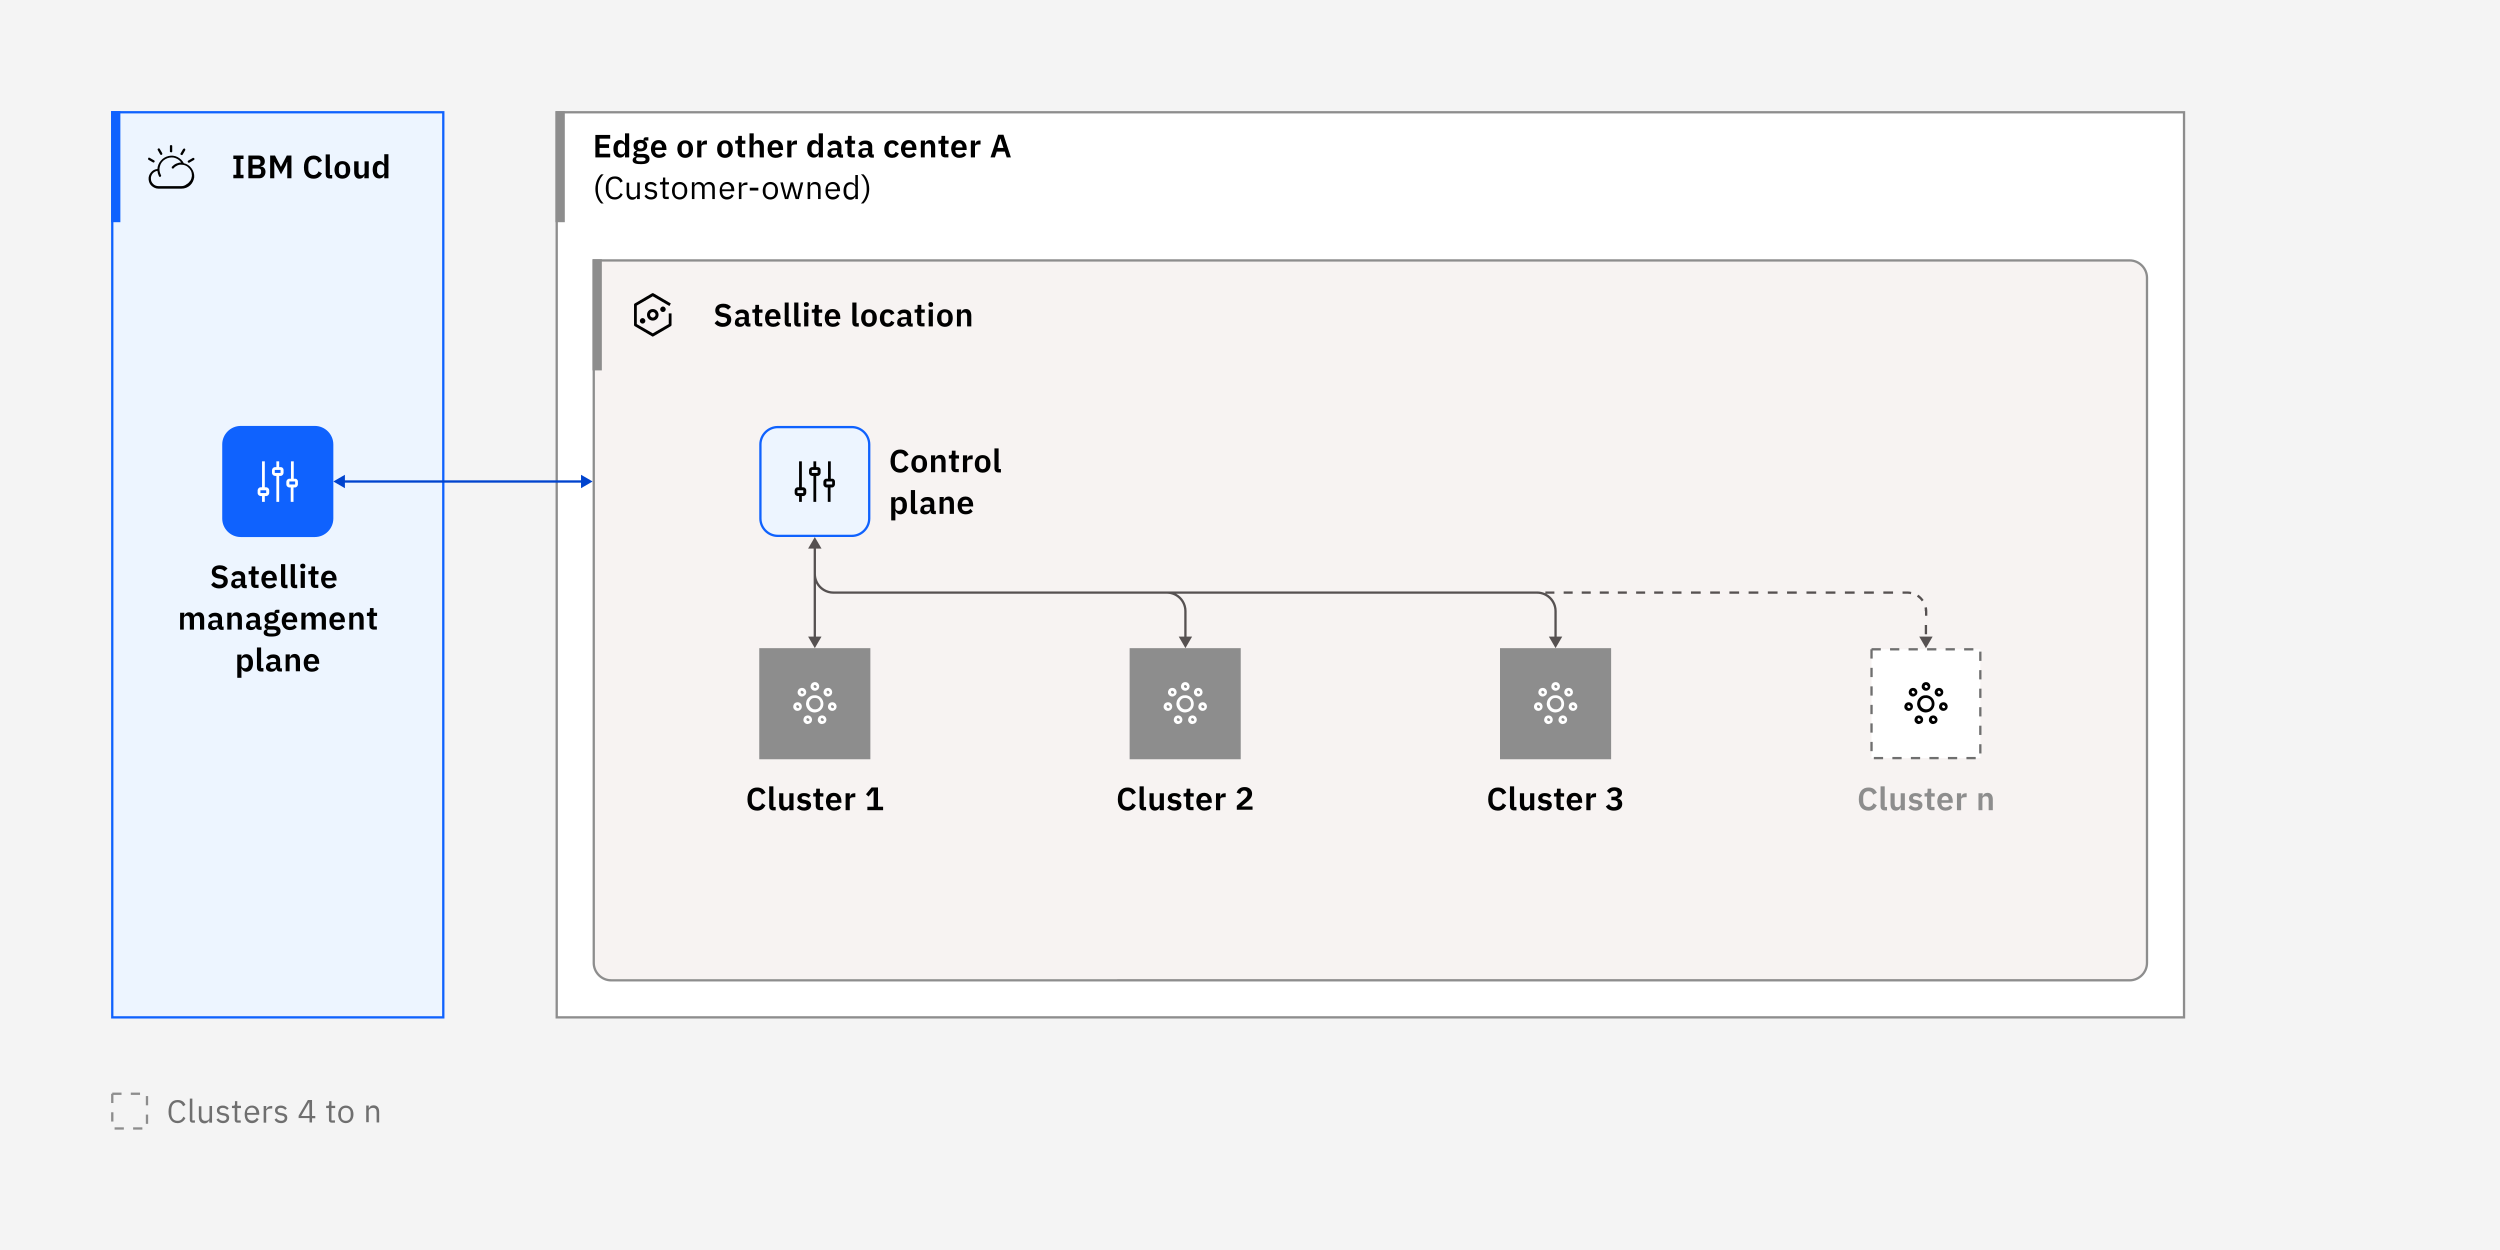 <?xml version="1.0" encoding="utf-8"?>
<!-- Generator: Adobe Illustrator 26.5.0, SVG Export Plug-In . SVG Version: 6.00 Build 0)  -->
<svg version="1.1" id="Layer_1" xmlns="http://www.w3.org/2000/svg" xmlns:xlink="http://www.w3.org/1999/xlink" x="0px" y="0px"
	 viewBox="0 0 1080 540" style="enable-background:new 0 0 1080 540;" xml:space="preserve">
<style type="text/css">
	.st0{fill:#F4F4F4;}
	.st1{fill:#FFFFFF;}
	.st2{fill:#EDF5FF;}
	.st3{clip-path:url(#SVGID_00000090282718832911250270000006194523447806731428_);}
	.st4{fill:none;stroke:#0F62FE;stroke-width:4;}
	.st5{clip-path:url(#SVGID_00000081639243316200804180000009936264397902497937_);}
	.st6{fill:none;stroke:#0F62FE;}
	.st7{fill:#0F62FE;}
	.st8{clip-path:url(#SVGID_00000051341542738583584730000006674299064354201772_);}
	.st9{fill:none;stroke:#8D8D8D;stroke-width:4;}
	.st10{fill:none;stroke:#8D8D8D;}
	.st11{fill:#F7F3F2;}
	.st12{clip-path:url(#SVGID_00000175282720169503203340000005020631133093792164_);}
	.st13{fill:#8D8D8D;}
	.st14{fill:none;stroke:#6F6F6F;stroke-dasharray:4,4;}
	.st15{fill:#565151;}
	.st16{fill-rule:evenodd;clip-rule:evenodd;fill:#0043CE;}
	.st17{fill:none;stroke:#8D8D8D;stroke-dasharray:4,4;}
	.st18{fill:#6F6F6F;}
</style>
<rect class="st0" width="1080" height="540"/>
<rect x="48.5" y="48.5" class="st1" width="143" height="391"/>
<rect x="49" y="49" class="st2" width="142" height="390"/>
<g>
	<defs>
		<rect id="SVGID_1_" x="48" y="48" width="137" height="48"/>
	</defs>
	<clipPath id="SVGID_00000063635166725558301170000004039969106979289511_">
		<use xlink:href="#SVGID_1_"  style="overflow:visible;"/>
	</clipPath>
	<g style="clip-path:url(#SVGID_00000063635166725558301170000004039969106979289511_);">
		<line class="st4" x1="50" y1="48" x2="50" y2="96"/>
		<g>
			<defs>
				<rect id="SVGID_00000174565294602427607060000009644903001467655840_" x="64" y="62" width="20" height="20"/>
			</defs>
			<clipPath id="SVGID_00000047754874008645049830000011242276994981314991_">
				<use xlink:href="#SVGID_00000174565294602427607060000009644903001467655840_"  style="overflow:visible;"/>
			</clipPath>
			<g style="clip-path:url(#SVGID_00000047754874008645049830000011242276994981314991_);">
				<path d="M79.4,70.5c-0.6-1.2-1.6-2.1-2.8-2.7c-1.2-0.6-2.5-0.7-3.8-0.4c-1.3,0.3-2.5,1-3.3,2c-0.9,1-1.4,2.2-1.5,3.6
					c-1.1,0.1-2.1,0.6-2.8,1.5c-0.7,0.8-1.1,1.9-1,3c0.1,1.1,0.5,2.1,1.3,2.8c0.8,0.7,1.8,1.2,2.9,1.2h10c1.4,0,2.7-0.5,3.7-1.4
					c1-0.9,1.6-2.2,1.8-3.5c0.1-1.4-0.3-2.7-1.1-3.8C81.9,71.5,80.7,70.8,79.4,70.5z M78.4,80.4h-10c-0.8,0-1.6-0.3-2.2-0.9
					s-1-1.3-1-2.2c-0.1-0.8,0.2-1.6,0.7-2.3c0.5-0.6,1.3-1.1,2.1-1.2c0.1,0.8,0.3,1.6,0.7,2.4c0,0.1,0.1,0.1,0.1,0.1
					c0,0,0.1,0.1,0.2,0.1c0.1,0,0.1,0,0.2,0c0.1,0,0.1,0,0.2-0.1s0.1-0.1,0.1-0.1c0,0,0.1-0.1,0.1-0.2c0-0.1,0-0.1,0-0.2
					c0-0.1,0-0.1-0.1-0.2c-0.6-1.2-0.8-2.5-0.4-3.8c0.3-1.3,1.2-2.4,2.3-3c1.1-0.7,2.5-0.9,3.7-0.7c1.3,0.3,2.4,1,3.2,2.1
					c-0.7,0-1.5,0.2-2.2,0.5c-0.7,0.3-1.3,0.8-1.8,1.3c0,0-0.1,0.1-0.1,0.2c0,0.1,0,0.1,0,0.2c0,0.1,0,0.1,0,0.2
					c0,0.1,0.1,0.1,0.1,0.1c0,0,0.1,0.1,0.2,0.1c0.1,0,0.1,0,0.2,0c0.1,0,0.1,0,0.2,0c0.1,0,0.1-0.1,0.1-0.1c0.5-0.6,1.1-1,1.8-1.3
					c0.7-0.3,1.5-0.3,2.2-0.2c0.7,0.1,1.5,0.4,2.1,0.9c0.6,0.5,1.1,1.1,1.4,1.7c0.3,0.7,0.4,1.4,0.4,2.2c-0.1,0.8-0.3,1.5-0.7,2.1
					c-0.4,0.6-1,1.2-1.6,1.5C79.9,80.2,79.1,80.4,78.4,80.4z"/>
				<path d="M83.9,68.4c0-0.1-0.1-0.1-0.1-0.1c0,0-0.1-0.1-0.2-0.1c-0.1,0-0.1,0-0.2,0c-0.1,0-0.1,0-0.2,0.1l-1.9,1.1
					c-0.1,0-0.1,0.1-0.1,0.1c0,0-0.1,0.1-0.1,0.2c0,0.1,0,0.1,0,0.2c0,0.1,0,0.1,0.1,0.2s0.1,0.1,0.1,0.1s0.1,0.1,0.2,0.1
					c0.1,0,0.1,0,0.2,0s0.1,0,0.2-0.1l1.9-1.1c0.1-0.1,0.2-0.2,0.2-0.3C84,68.6,84,68.5,83.9,68.4z"/>
				<path d="M78.2,66.9c0.1,0,0.1,0.1,0.2,0.1c0.1,0,0.1,0,0.2,0c0.1,0,0.1,0,0.2-0.1c0,0,0.1-0.1,0.1-0.1l1.1-1.9
					c0.1-0.1,0.1-0.2,0-0.4c0-0.1-0.1-0.2-0.2-0.3c-0.1-0.1-0.2-0.1-0.4,0s-0.2,0.1-0.3,0.2L78,66.3c-0.1,0.1-0.1,0.2,0,0.4
					C78,66.8,78.1,66.9,78.2,66.9z"/>
				<path d="M74,65.8c0.1,0,0.2,0,0.3-0.1c0.1-0.1,0.1-0.2,0.1-0.3v-2.2c0-0.1,0-0.1,0-0.2c0-0.1-0.1-0.1-0.1-0.2
					c0,0-0.1-0.1-0.2-0.1c-0.1,0-0.1,0-0.2,0s-0.1,0-0.2,0s-0.1,0.1-0.2,0.1c0,0-0.1,0.1-0.1,0.2c0,0.1,0,0.1,0,0.2v2.2
					c0,0.1,0,0.2,0.1,0.3C73.8,65.8,73.9,65.8,74,65.8z"/>
				<path d="M69.2,66.7c0.1,0.1,0.2,0.2,0.3,0.2s0.2,0,0.4,0c0.1-0.1,0.2-0.2,0.2-0.3c0-0.1,0-0.2,0-0.4l-1.1-1.9
					c0-0.1-0.1-0.1-0.1-0.1c0,0-0.1-0.1-0.2-0.1c-0.1,0-0.1,0-0.2,0c-0.1,0-0.1,0-0.2,0.1c-0.1,0-0.1,0.1-0.1,0.1
					c0,0-0.1,0.1-0.1,0.2c0,0.1,0,0.1,0,0.2c0,0.1,0,0.1,0.1,0.2L69.2,66.7z"/>
				<path d="M66.6,69.3l-1.9-1.1c-0.1,0-0.1-0.1-0.2-0.1c-0.1,0-0.1,0-0.2,0c-0.1,0-0.1,0-0.2,0.1c0,0-0.1,0.1-0.1,0.1
					c0,0.1-0.1,0.1-0.1,0.2c0,0.1,0,0.1,0,0.2c0,0.1,0,0.1,0.1,0.2c0,0,0.1,0.1,0.1,0.1l1.9,1.1c0.1,0,0.1,0.1,0.2,0.1
					c0.1,0,0.1,0,0.2,0s0.1,0,0.2-0.1s0.1-0.1,0.1-0.1c0-0.1,0.1-0.1,0.1-0.2c0-0.1,0-0.1,0-0.2c0-0.1,0-0.1-0.1-0.2
					C66.7,69.4,66.7,69.4,66.6,69.3z"/>
			</g>
		</g>
		<path d="M105.2,77v-1.5h-1.3v-6.8h1.3v-1.5h-4.4v1.5h1.3v6.8h-1.3V77H105.2z M107.2,77h5c1.4,0,2.5-1.2,2.5-2.8
			c0-1.7-1.3-2.3-2.1-2.3v-0.1c0.9-0.1,1.8-0.6,1.8-2.1c0-1.5-1-2.5-2.6-2.5h-4.5V77z M109.1,72.8h2.6c0.7,0,1.1,0.4,1.1,1.1v0.5
			c0,0.7-0.4,1.1-1.1,1.1h-2.6V72.8z M109.1,68.8h2.3c0.7,0,1.1,0.4,1.1,1v0.4c0,0.6-0.4,1-1.1,1h-2.3V68.8z M116.7,77h1.8v-7h0.1
			l0.8,1.6l2,3.7l2-3.7L124,70h0.1v7h1.8v-9.8h-2l-2.5,4.8h-0.1l-2.5-4.8h-2.1V77z M135.5,77.2c1.8,0,2.9-0.9,3.6-2.3l-1.5-0.9
			c-0.3,0.9-1,1.6-2.1,1.6c-1.4,0-2.3-1-2.3-2.6v-1.5c0-1.7,0.9-2.7,2.3-2.7c1.1,0,1.7,0.6,2,1.5l1.6-0.8c-0.7-1.5-1.8-2.3-3.6-2.3
			c-2.6,0-4.2,1.8-4.2,5.1S132.9,77.2,135.5,77.2z M143.5,77v-1.4h-1v-8.9h-1.8v8.6c0,1.1,0.6,1.8,1.8,1.8H143.5z M147.9,77.2
			c2.1,0,3.4-1.5,3.4-3.8c0-2.3-1.3-3.8-3.4-3.8c-2.1,0-3.4,1.5-3.4,3.8C144.5,75.7,145.8,77.2,147.9,77.2z M147.9,75.7
			c-0.9,0-1.5-0.6-1.5-1.7v-1.4c0-1.1,0.6-1.7,1.5-1.7c0.9,0,1.5,0.6,1.5,1.7V74C149.5,75.1,148.9,75.7,147.9,75.7z M157.5,77h1.8
			v-7.3h-1.8v4.8c0,0.8-0.7,1.2-1.4,1.2c-0.9,0-1.2-0.5-1.2-1.6v-4.4H153v4.6c0,1.8,0.8,2.9,2.3,2.9c1.2,0,1.8-0.7,2-1.4h0.1V77z
			 M166,77h1.8V66.6H166v4.3h-0.1c-0.3-0.8-1.1-1.4-2-1.4c-1.8,0-2.9,1.4-2.9,3.8c0,2.4,1,3.8,2.9,3.8c1,0,1.8-0.6,2-1.4h0.1V77z
			 M164.5,75.7c-0.9,0-1.6-0.7-1.6-1.7v-1.3c0-1,0.6-1.7,1.6-1.7c0.9,0,1.5,0.5,1.5,1.2v2.3C166,75.2,165.4,75.7,164.5,75.7z"/>
	</g>
</g>
<rect x="48.5" y="48.5" class="st6" width="143" height="391"/>
<path class="st7" d="M104,184h32c4.4,0,8,3.6,8,8v32c0,4.4-3.6,8-8,8h-32c-4.4,0-8-3.6-8-8v-32C96,187.6,99.6,184,104,184z"/>
<path class="st1" d="M127.5,206.8h-0.6v-7.5h-1.2v7.5H125c-0.3,0-0.6,0.1-0.9,0.4c-0.2,0.2-0.4,0.6-0.4,0.9v1.2
	c0,0.3,0.1,0.6,0.4,0.9c0.2,0.2,0.6,0.4,0.9,0.4h0.6v6.2h1.2v-6.2h0.6c0.3,0,0.6-0.1,0.9-0.4c0.2-0.2,0.4-0.6,0.4-0.9V208
	c0-0.3-0.1-0.6-0.4-0.9C128.1,206.9,127.8,206.8,127.5,206.8z M127.5,209.3H125V208h2.5V209.3z"/>
<path class="st1" d="M121.2,201.8h-0.6v-2.5h-1.2v2.5h-0.6c-0.3,0-0.6,0.1-0.9,0.4c-0.2,0.2-0.4,0.6-0.4,0.9v1.2
	c0,0.3,0.1,0.6,0.4,0.9c0.2,0.2,0.6,0.4,0.9,0.4h0.6v11.2h1.2v-11.2h0.6c0.3,0,0.6-0.1,0.9-0.4c0.2-0.2,0.4-0.6,0.4-0.9V203
	c0-0.3-0.1-0.6-0.4-0.9C121.9,201.9,121.6,201.8,121.2,201.8z M121.2,204.3h-2.5V203h2.5V204.3z"/>
<path class="st1" d="M115,210.5h-0.6v-11.2h-1.2v11.2h-0.6c-0.3,0-0.6,0.1-0.9,0.4c-0.2,0.2-0.4,0.6-0.4,0.9v1.2
	c0,0.3,0.1,0.6,0.4,0.9c0.2,0.2,0.6,0.4,0.9,0.4h0.6v2.5h1.2v-2.5h0.6c0.3,0,0.6-0.1,0.9-0.4c0.2-0.2,0.4-0.6,0.4-0.9v-1.2
	c0-0.3-0.1-0.6-0.4-0.9C115.6,210.6,115.3,210.5,115,210.5z M115,213h-2.5v-1.2h2.5V213z"/>
<path d="M94.7,254.2c2.3,0,3.7-1.3,3.7-3.1c0-1.6-0.9-2.5-2.9-2.8l-0.9-0.2c-0.9-0.2-1.4-0.5-1.4-1.2c0-0.7,0.5-1.1,1.6-1.1
	c1,0,1.7,0.4,2.2,1l1.3-1.2c-0.8-0.9-1.9-1.4-3.3-1.4c-2.2,0-3.5,1.1-3.5,2.9c0,1.6,1,2.5,2.9,2.8l0.9,0.1c1,0.2,1.3,0.6,1.3,1.2
	c0,0.8-0.6,1.4-1.7,1.4c-1,0-1.8-0.4-2.5-1.2l-1.2,1.2C91.8,253.5,93,254.2,94.7,254.2z M102,254.2c1.1,0,1.9-0.5,2.1-1.4h0.1
	c0.1,0.8,0.6,1.3,1.4,1.3h1v-1.4h-0.7v-3.4c0-1.7-1.1-2.6-3-2.6c-1.5,0-2.3,0.6-2.9,1.4l1.1,1c0.3-0.5,0.8-0.9,1.7-0.9
	c1,0,1.4,0.5,1.4,1.3v0.5h-1.2c-2,0-3.1,0.7-3.1,2.2C99.7,253.3,100.6,254.2,102,254.2z M102.6,252.9c-0.7,0-1.1-0.3-1.1-0.9v-0.2
	c0-0.6,0.5-0.9,1.4-0.9h1.1v1C104.1,252.5,103.4,252.9,102.6,252.9z M110.4,254h1.3v-1.4h-1.4v-4.5h1.5v-1.4h-1.5v-2h-1.6v1.2
	c0,0.5-0.2,0.8-0.7,0.8h-0.6v1.4h1.1v4C108.5,253.3,109.2,254,110.4,254z M116.4,254.2c1.4,0,2.4-0.5,3-1.3l-1-1.1
	c-0.4,0.6-1,1-1.9,1c-1.2,0-1.8-0.7-1.8-1.8v-0.2h4.9v-0.6c0-2-1-3.7-3.3-3.7c-2.1,0-3.4,1.5-3.4,3.8
	C113,252.7,114.3,254.2,116.4,254.2z M116.4,247.9c0.9,0,1.4,0.7,1.4,1.7v0.1h-3v-0.1C114.9,248.6,115.5,247.9,116.4,247.9z
	 M124.2,254v-1.4h-1v-8.9h-1.8v8.6c0,1.1,0.6,1.8,1.8,1.8H124.2z M128.4,254v-1.4h-1v-8.9h-1.8v8.6c0,1.1,0.6,1.8,1.8,1.8H128.4z
	 M130.8,245.6c0.7,0,1.1-0.4,1.1-0.9v-0.3c0-0.5-0.3-0.9-1.1-0.9c-0.7,0-1.1,0.4-1.1,0.9v0.3C129.8,245.2,130.1,245.6,130.8,245.6z
	 M129.9,254h1.8v-7.3h-1.8V254z M136.2,254h1.3v-1.4h-1.4v-4.5h1.5v-1.4h-1.5v-2h-1.6v1.2c0,0.5-0.2,0.8-0.7,0.8h-0.6v1.4h1.1v4
	C134.3,253.3,135,254,136.2,254z M142.2,254.2c1.4,0,2.4-0.5,3-1.3l-1-1.1c-0.4,0.6-1,1-1.9,1c-1.2,0-1.8-0.7-1.8-1.8v-0.2h4.9v-0.6
	c0-2-1.1-3.7-3.3-3.7c-2.1,0-3.4,1.5-3.4,3.8C138.8,252.7,140.1,254.2,142.2,254.2z M142.2,247.9c0.9,0,1.4,0.7,1.4,1.7v0.1h-3v-0.1
	C140.7,248.6,141.3,247.9,142.2,247.9z M79.4,272v-4.8c0-0.8,0.7-1.2,1.4-1.2c0.8,0,1.2,0.5,1.2,1.6v4.4h1.8v-4.8
	c0-0.8,0.7-1.2,1.4-1.2c0.8,0,1.2,0.5,1.2,1.6v4.4h1.8v-4.6c0-1.8-0.8-2.9-2.2-2.9c-1.2,0-2,0.7-2.2,1.5h0c-0.4-1-1.1-1.5-2.1-1.5
	c-1.1,0-1.7,0.6-2,1.4h-0.1v-1.2h-1.8v7.3H79.4z M92,272.2c1.1,0,1.9-0.5,2.1-1.4h0.1c0.1,0.8,0.6,1.3,1.4,1.3h1v-1.4h-0.7v-3.4
	c0-1.7-1.1-2.6-3-2.6c-1.5,0-2.3,0.6-2.9,1.4l1.1,1c0.3-0.5,0.8-0.9,1.7-0.9c1,0,1.4,0.5,1.4,1.3v0.5h-1.2c-2,0-3.1,0.7-3.1,2.2
	C89.7,271.3,90.5,272.2,92,272.2z M92.6,270.9c-0.7,0-1.1-0.3-1.1-0.9v-0.2c0-0.6,0.5-0.9,1.4-0.9h1.1v1
	C94.1,270.5,93.4,270.9,92.6,270.9z M100,272v-4.8c0-0.8,0.7-1.2,1.5-1.2c0.9,0,1.2,0.5,1.2,1.6v4.4h1.8v-4.6c0-1.8-0.8-2.9-2.3-2.9
	c-1.1,0-1.8,0.6-2,1.4H100v-1.2h-1.8v7.3H100z M108.4,272.2c1.1,0,1.9-0.5,2.1-1.4h0.1c0.1,0.8,0.6,1.3,1.4,1.3h1v-1.4h-0.7v-3.4
	c0-1.7-1-2.6-3-2.6c-1.5,0-2.3,0.6-2.9,1.4l1.1,1c0.3-0.5,0.8-0.9,1.7-0.9c1,0,1.4,0.5,1.4,1.3v0.5h-1.2c-2,0-3.1,0.7-3.1,2.2
	C106.1,271.3,106.9,272.2,108.4,272.2z M109,270.9c-0.7,0-1.1-0.3-1.1-0.9v-0.2c0-0.6,0.5-0.9,1.4-0.9h1.1v1
	C110.4,270.5,109.8,270.9,109,270.9z M121.2,272.6c0-1.3-0.8-2.1-2.6-2.1h-2c-0.6,0-1-0.2-1-0.5c0-0.3,0.2-0.5,0.5-0.7
	c0.3,0.1,0.7,0.1,1.1,0.1c2,0,3-1,3-2.4c0-0.9-0.4-1.6-1.1-2v-0.2h1.6v-1.4h-1.1c-0.7,0-1,0.4-1,1.1v0.2c-0.4-0.1-0.8-0.2-1.3-0.2
	c-2,0-3,1-3,2.5c0,1,0.4,1.7,1.3,2.1v0.1c-0.7,0.2-1.3,0.5-1.3,1.3c0,0.6,0.3,1.1,0.9,1.2v0.2c-0.8,0.1-1.3,0.6-1.3,1.4
	c0,1.1,0.9,1.7,3.4,1.7C120.1,275,121.2,274.1,121.2,272.6z M119.5,272.8c0,0.6-0.5,0.9-1.7,0.9h-0.9c-1.1,0-1.5-0.3-1.5-0.9
	c0-0.3,0.1-0.6,0.4-0.8h2.5C119.2,272.1,119.5,272.4,119.5,272.8z M117.3,268.2c-0.9,0-1.3-0.4-1.3-1.1v-0.2c0-0.7,0.5-1.1,1.3-1.1
	c0.9,0,1.3,0.4,1.3,1.1v0.2C118.7,267.8,118.2,268.2,117.3,268.2z M125.2,272.2c1.4,0,2.4-0.5,3-1.3l-1-1.1c-0.4,0.6-1,1-1.9,1
	c-1.2,0-1.8-0.7-1.8-1.8v-0.2h4.9v-0.6c0-2-1.1-3.7-3.3-3.7c-2.1,0-3.4,1.5-3.4,3.8C121.8,270.7,123.1,272.2,125.2,272.2z
	 M125.2,265.9c0.9,0,1.4,0.7,1.4,1.7v0.1h-3v-0.1C123.7,266.6,124.3,265.9,125.2,265.9z M132,272v-4.8c0-0.8,0.7-1.2,1.4-1.2
	c0.8,0,1.2,0.5,1.2,1.6v4.4h1.8v-4.8c0-0.8,0.7-1.2,1.4-1.2c0.8,0,1.2,0.5,1.2,1.6v4.4h1.8v-4.6c0-1.8-0.8-2.9-2.2-2.9
	c-1.2,0-2,0.7-2.2,1.5h0c-0.4-1-1.1-1.5-2.1-1.5c-1.1,0-1.7,0.6-2,1.4H132v-1.2h-1.8v7.3H132z M145.8,272.2c1.4,0,2.4-0.5,3-1.3
	l-1-1.1c-0.4,0.6-1,1-1.9,1c-1.2,0-1.8-0.7-1.8-1.8v-0.2h4.9v-0.6c0-2-1.1-3.7-3.3-3.7c-2.1,0-3.4,1.5-3.4,3.8
	C142.3,270.7,143.6,272.2,145.8,272.2z M145.8,265.9c0.9,0,1.4,0.7,1.4,1.7v0.1h-3v-0.1C144.2,266.6,144.8,265.9,145.8,265.9z
	 M152.6,272v-4.8c0-0.8,0.7-1.2,1.5-1.2c0.9,0,1.2,0.5,1.2,1.6v4.4h1.8v-4.6c0-1.8-0.8-2.9-2.3-2.9c-1.1,0-1.8,0.6-2,1.4h-0.1v-1.2
	h-1.8v7.3H152.6z M161.5,272h1.3v-1.4h-1.4v-4.5h1.5v-1.4h-1.5v-2h-1.6v1.2c0,0.5-0.2,0.8-0.7,0.8h-0.6v1.4h1.1v4
	C159.6,271.3,160.2,272,161.5,272z M102.5,292.8h1.8v-4h0.1c0.3,0.8,1.1,1.4,2,1.4c1.8,0,2.9-1.4,2.9-3.8c0-2.4-1-3.8-2.9-3.8
	c-1,0-1.8,0.5-2,1.4h-0.1v-1.2h-1.8V292.8z M105.8,288.7c-0.9,0-1.5-0.4-1.5-1.2v-2.3c0-0.7,0.6-1.2,1.5-1.2c0.9,0,1.6,0.7,1.6,1.7
	v1.3C107.4,288,106.7,288.7,105.8,288.7z M113.8,290v-1.4h-1v-8.9h-1.8v8.6c0,1.1,0.6,1.8,1.8,1.8H113.8z M117.2,290.2
	c1.1,0,1.9-0.5,2.1-1.4h0.1c0.1,0.8,0.6,1.3,1.4,1.3h1v-1.4H121v-3.4c0-1.7-1-2.6-3-2.6c-1.5,0-2.3,0.6-2.9,1.4l1.1,1
	c0.3-0.5,0.8-0.9,1.7-0.9c1,0,1.4,0.5,1.4,1.3v0.5H118c-2,0-3.1,0.7-3.1,2.2C114.8,289.3,115.7,290.2,117.2,290.2z M117.8,288.9
	c-0.7,0-1.1-0.3-1.1-0.9v-0.2c0-0.6,0.5-0.9,1.4-0.9h1.1v1C119.2,288.5,118.6,288.9,117.8,288.9z M125.1,290v-4.8
	c0-0.8,0.7-1.2,1.5-1.2c0.9,0,1.2,0.5,1.2,1.6v4.4h1.8v-4.6c0-1.8-0.8-2.9-2.3-2.9c-1.1,0-1.8,0.6-2,1.4h-0.1v-1.2h-1.8v7.3H125.1z
	 M134.7,290.2c1.4,0,2.4-0.5,3-1.3l-1-1.1c-0.4,0.6-1,1-1.9,1c-1.2,0-1.8-0.7-1.8-1.8v-0.2h4.9v-0.6c0-2-1.1-3.7-3.3-3.7
	c-2.1,0-3.4,1.5-3.4,3.8C131.2,288.7,132.5,290.2,134.7,290.2z M134.7,283.9c0.9,0,1.4,0.7,1.4,1.7v0.1h-3v-0.1
	C133.1,284.6,133.7,283.9,134.7,283.9z"/>
<rect x="240.5" y="48.5" class="st1" width="703" height="391"/>
<rect x="241" y="49" class="st1" width="702" height="390"/>
<g>
	<defs>
		<rect id="SVGID_00000173877572746282690870000017663265791501803192_" x="240" y="48" width="213" height="48"/>
	</defs>
	<clipPath id="SVGID_00000121245951031186302570000003477623619070972300_">
		<use xlink:href="#SVGID_00000173877572746282690870000017663265791501803192_"  style="overflow:visible;"/>
	</clipPath>
	<g style="clip-path:url(#SVGID_00000121245951031186302570000003477623619070972300_);">
		<line class="st9" x1="242" y1="48" x2="242" y2="96"/>
		<path d="M263.6,68v-1.6H259v-2.5h4.1v-1.6H259v-2.4h4.6v-1.6h-6.4V68H263.6z M270,68h1.8V57.6H270v4.3h-0.1
			c-0.3-0.8-1.1-1.4-2-1.4c-1.8,0-2.9,1.4-2.9,3.8c0,2.4,1,3.8,2.9,3.8c1,0,1.8-0.6,2-1.4h0.1V68z M268.5,66.7
			c-0.9,0-1.6-0.7-1.6-1.7v-1.3c0-1,0.6-1.7,1.6-1.7c0.9,0,1.5,0.5,1.5,1.2v2.3C270,66.2,269.3,66.7,268.5,66.7z M280.6,68.6
			c0-1.3-0.8-2.1-2.6-2.1h-2c-0.6,0-1-0.2-1-0.5c0-0.3,0.2-0.5,0.5-0.7c0.3,0.1,0.7,0.1,1.1,0.1c2,0,3-1,3-2.5c0-0.9-0.4-1.6-1.1-2
			v-0.2h1.6v-1.4h-1.1c-0.7,0-1,0.4-1,1.1v0.2c-0.4-0.1-0.8-0.2-1.3-0.2c-2,0-3,1-3,2.5c0,1,0.4,1.7,1.3,2.1v0.1
			c-0.7,0.2-1.3,0.5-1.3,1.3c0,0.6,0.3,1.1,0.9,1.2v0.2c-0.8,0.1-1.3,0.6-1.3,1.4c0,1.1,0.9,1.7,3.4,1.7
			C279.6,71,280.6,70.1,280.6,68.6z M278.9,68.8c0,0.6-0.5,0.9-1.7,0.9h-0.9c-1.1,0-1.5-0.3-1.5-0.9c0-0.3,0.1-0.6,0.4-0.8h2.5
			C278.6,68.1,278.9,68.4,278.9,68.8z M276.8,64.2c-0.9,0-1.3-0.4-1.3-1.1v-0.2c0-0.7,0.5-1.1,1.3-1.1s1.3,0.4,1.3,1.1v0.2
			C278.1,63.8,277.6,64.2,276.8,64.2z M284.7,68.2c1.4,0,2.4-0.5,3-1.3l-1-1.1c-0.4,0.6-1,1-1.9,1c-1.2,0-1.8-0.7-1.8-1.8v-0.2h4.9
			v-0.6c0-2-1.1-3.7-3.3-3.7c-2.1,0-3.4,1.5-3.4,3.8C281.2,66.7,282.5,68.2,284.7,68.2z M284.6,61.9c0.9,0,1.4,0.7,1.4,1.7v0.1h-3
			v-0.1C283.1,62.6,283.7,61.9,284.6,61.9z M296,68.2c2.1,0,3.4-1.5,3.4-3.8c0-2.3-1.3-3.8-3.4-3.8c-2.1,0-3.4,1.5-3.4,3.8
			C292.7,66.7,294,68.2,296,68.2z M296,66.7c-0.9,0-1.5-0.6-1.5-1.7v-1.4c0-1.1,0.6-1.7,1.5-1.7c0.9,0,1.5,0.6,1.5,1.7V65
			C297.6,66.1,297,66.7,296,66.7z M303,68v-4.5c0-0.8,0.6-1.1,1.8-1.1h0.6v-1.7H305c-1.2,0-1.8,0.7-1.9,1.5H303v-1.5h-1.8V68H303z
			 M313.2,68.2c2.1,0,3.4-1.5,3.4-3.8c0-2.3-1.3-3.8-3.4-3.8c-2.1,0-3.4,1.5-3.4,3.8C309.8,66.7,311.1,68.2,313.2,68.2z M313.2,66.7
			c-0.9,0-1.5-0.6-1.5-1.7v-1.4c0-1.1,0.6-1.7,1.5-1.7c0.9,0,1.5,0.6,1.5,1.7V65C314.7,66.1,314.2,66.7,313.2,66.7z M320.6,68h1.3
			v-1.4h-1.4v-4.5h1.5v-1.4h-1.5v-2h-1.6v1.2c0,0.5-0.2,0.8-0.7,0.8h-0.6v1.4h1.1v4C318.7,67.3,319.4,68,320.6,68z M323.7,68h1.8
			v-4.8c0-0.8,0.7-1.2,1.5-1.2c0.9,0,1.2,0.5,1.2,1.6V68h1.8v-4.6c0-1.8-0.8-2.9-2.3-2.9c-1.1,0-1.8,0.6-2,1.4h-0.1v-4.3h-1.8V68z
			 M335.1,68.2c1.4,0,2.4-0.5,3-1.3l-1-1.1c-0.4,0.6-1,1-1.9,1c-1.2,0-1.8-0.7-1.8-1.8v-0.2h4.9v-0.6c0-2-1-3.7-3.3-3.7
			c-2.1,0-3.4,1.5-3.4,3.8C331.6,66.7,332.9,68.2,335.1,68.2z M335,61.9c0.9,0,1.4,0.7,1.4,1.7v0.1h-3v-0.1
			C333.5,62.6,334.1,61.9,335,61.9z M341.9,68v-4.5c0-0.8,0.6-1.1,1.8-1.1h0.6v-1.7h-0.4c-1.2,0-1.8,0.7-1.9,1.5h-0.1v-1.5h-1.8V68
			H341.9z M353.7,68h1.8V57.6h-1.8v4.3h-0.1c-0.3-0.8-1-1.4-2-1.4c-1.8,0-2.9,1.4-2.9,3.8c0,2.4,1,3.8,2.9,3.8c1,0,1.8-0.6,2-1.4
			h0.1V68z M352.2,66.7c-0.9,0-1.6-0.7-1.6-1.7v-1.3c0-1,0.6-1.7,1.6-1.7c0.9,0,1.5,0.5,1.5,1.2v2.3
			C353.7,66.2,353.1,66.7,352.2,66.7z M359.6,68.2c1.1,0,1.9-0.5,2.1-1.4h0.1c0.1,0.8,0.6,1.3,1.4,1.3h1v-1.4h-0.7v-3.4
			c0-1.7-1-2.6-3-2.6c-1.5,0-2.3,0.6-2.9,1.4l1.1,1c0.4-0.5,0.8-0.9,1.7-0.9c1,0,1.4,0.5,1.4,1.3v0.5h-1.2c-2,0-3.1,0.7-3.1,2.2
			C357.2,67.3,358.1,68.2,359.6,68.2z M360.2,66.9c-0.7,0-1.1-0.3-1.1-0.9v-0.2c0-0.6,0.5-0.9,1.4-0.9h1.1v1
			C361.6,66.5,361,66.9,360.2,66.9z M368,68h1.3v-1.4h-1.4v-4.5h1.5v-1.4h-1.5v-2h-1.6v1.2c0,0.5-0.2,0.8-0.7,0.8H365v1.4h1.1v4
			C366.1,67.3,366.7,68,368,68z M372.9,68.2c1.1,0,1.9-0.5,2.1-1.4h0.1c0.1,0.8,0.6,1.3,1.4,1.3h1v-1.4h-0.7v-3.4c0-1.7-1-2.6-3-2.6
			c-1.5,0-2.3,0.6-2.9,1.4l1.1,1c0.3-0.5,0.8-0.9,1.7-0.9c1,0,1.4,0.5,1.4,1.3v0.5h-1.2c-2,0-3.1,0.7-3.1,2.2
			C370.6,67.3,371.4,68.2,372.9,68.2z M373.5,66.9c-0.7,0-1.1-0.3-1.1-0.9v-0.2c0-0.6,0.5-0.9,1.4-0.9h1.1v1
			C374.9,66.5,374.3,66.9,373.5,66.9z M385.4,68.2c1.4,0,2.4-0.6,2.9-1.9l-1.4-0.7c-0.3,0.7-0.7,1.1-1.5,1.1c-1,0-1.5-0.7-1.5-1.7
			v-1.3c0-1,0.5-1.7,1.5-1.7c0.8,0,1.2,0.4,1.4,1.1l1.5-0.7c-0.4-1.1-1.4-1.8-2.9-1.8c-2.2,0-3.4,1.5-3.4,3.8
			C382,66.7,383.2,68.2,385.4,68.2z M392.7,68.2c1.4,0,2.4-0.5,3-1.3l-1-1.1c-0.4,0.6-1,1-1.9,1c-1.2,0-1.8-0.7-1.8-1.8v-0.2h4.9
			v-0.6c0-2-1-3.7-3.3-3.7c-2.1,0-3.4,1.5-3.4,3.8C389.3,66.7,390.6,68.2,392.7,68.2z M392.7,61.9c0.9,0,1.4,0.7,1.4,1.7v0.1h-3
			v-0.1C391.2,62.6,391.8,61.9,392.7,61.9z M399.5,68v-4.8c0-0.8,0.7-1.2,1.5-1.2c0.9,0,1.2,0.5,1.2,1.6V68h1.8v-4.6
			c0-1.8-0.8-2.9-2.3-2.9c-1.1,0-1.8,0.6-2,1.4h-0.1v-1.2h-1.8V68H399.5z M408.4,68h1.3v-1.4h-1.4v-4.5h1.5v-1.4h-1.5v-2h-1.6v1.2
			c0,0.5-0.2,0.8-0.7,0.8h-0.6v1.4h1.1v4C406.5,67.3,407.2,68,408.4,68z M414.4,68.2c1.4,0,2.4-0.5,3-1.3l-1-1.1c-0.4,0.6-1,1-1.9,1
			c-1.2,0-1.8-0.7-1.8-1.8v-0.2h4.9v-0.6c0-2-1-3.7-3.3-3.7c-2.1,0-3.4,1.5-3.4,3.8C411,66.7,412.3,68.2,414.4,68.2z M414.4,61.9
			c0.9,0,1.4,0.7,1.4,1.7v0.1h-3v-0.1C412.9,62.6,413.5,61.9,414.4,61.9z M421.2,68v-4.5c0-0.8,0.6-1.1,1.8-1.1h0.6v-1.7h-0.4
			c-1.2,0-1.8,0.7-1.9,1.5h-0.1v-1.5h-1.8V68H421.2z M436.7,68l-3.2-9.8h-2.3l-3.3,9.8h1.9l0.8-2.5h3.5l0.8,2.5H436.7z M433.5,63.9
			h-2.6l1.2-4h0.1L433.5,63.9z"/>
		<path d="M257.2,81.6c0,2.7,1.1,5.1,2.5,6.3h1.1c-1.5-1.3-2.5-3.7-2.5-5.7V81c0-2,1-4.3,2.5-5.7h-1.1
			C258.3,76.6,257.2,78.9,257.2,81.6z M265.6,86.2c1.6,0,2.8-0.9,3.4-2.2l-0.9-0.6c-0.4,1.1-1.2,1.8-2.5,1.8c-1.7,0-2.7-1.2-2.7-3.2
			v-1.5c0-2,1-3.3,2.7-3.3c1.2,0,2,0.7,2.4,1.7l1-0.6c-0.6-1.4-1.7-2.1-3.4-2.1c-2.5,0-3.9,1.8-3.9,5.1S263.1,86.2,265.6,86.2z
			 M275.3,86h1.1v-7.2h-1.1v5c0,1-0.9,1.4-1.8,1.4c-1.1,0-1.7-0.7-1.7-1.9v-4.4h-1.1v4.6c0,1.8,1,2.8,2.4,2.8c1.2,0,1.8-0.7,2-1.3
			h0.1V86z M281.2,86.2c1.7,0,2.7-0.9,2.7-2.3c0-1.1-0.6-1.8-2.2-2l-0.6-0.1c-0.9-0.1-1.4-0.4-1.4-1.1c0-0.7,0.5-1.1,1.4-1.1
			s1.5,0.4,1.9,0.9l0.7-0.7c-0.6-0.7-1.4-1.2-2.5-1.2c-1.5,0-2.6,0.7-2.6,2.1c0,1.3,1,1.9,2.3,2.1l0.6,0.1c1,0.1,1.3,0.6,1.3,1.1
			c0,0.7-0.6,1.2-1.5,1.2c-0.9,0-1.6-0.4-2.1-1.1l-0.8,0.6C279,85.6,279.9,86.2,281.2,86.2z M288.9,86v-1h-1.5v-5.3h1.6v-1h-1.6v-2
			h-1v1.3c0,0.5-0.2,0.7-0.6,0.7h-0.7v1h1.2v5.1c0,0.7,0.4,1.2,1.2,1.2H288.9z M293.6,86.2c1.9,0,3.3-1.5,3.3-3.8s-1.3-3.8-3.3-3.8
			s-3.3,1.5-3.3,3.8S291.7,86.2,293.6,86.2z M293.6,85.2c-1.2,0-2.1-0.7-2.1-2.3v-1c0-1.5,0.9-2.3,2.1-2.3s2.1,0.7,2.1,2.3v1
			C295.7,84.4,294.8,85.2,293.6,85.2z M300,86v-5c0-0.9,0.8-1.4,1.7-1.4c1.1,0,1.6,0.7,1.6,1.9V86h1.1v-5c0-0.9,0.8-1.4,1.7-1.4
			c1.1,0,1.6,0.7,1.6,1.9V86h1.1v-4.6c0-1.8-0.9-2.8-2.4-2.8c-1.2,0-1.9,0.7-2.2,1.5h0c-0.4-1-1.3-1.5-2.2-1.5
			c-1.1,0-1.6,0.6-1.9,1.3H300v-1.2h-1.1V86H300z M314,86.2c1.4,0,2.4-0.7,2.9-1.7l-0.8-0.6c-0.4,0.8-1.1,1.2-2,1.2
			c-1.3,0-2.1-0.9-2.1-2.2v-0.3h5.2v-0.5c0-2-1.2-3.5-3.1-3.5c-2,0-3.2,1.5-3.2,3.8S312,86.2,314,86.2z M314,79.5
			c1.1,0,1.9,0.9,1.9,2.1v0.2h-4v-0.1C311.9,80.5,312.8,79.5,314,79.5z M320.3,86v-4.9c0-0.7,0.7-1.2,1.9-1.2h0.7v-1.1h-0.4
			c-1.2,0-1.8,0.6-2.1,1.3h-0.1v-1.3h-1.1V86H320.3z M327.6,82.3v-1.2h-3.7v1.2H327.6z M332.8,86.2c1.9,0,3.3-1.5,3.3-3.8
			s-1.3-3.8-3.3-3.8c-1.9,0-3.3,1.5-3.3,3.8S330.8,86.2,332.8,86.2z M332.8,85.2c-1.2,0-2.1-0.7-2.1-2.3v-1c0-1.5,0.9-2.3,2.1-2.3
			c1.2,0,2.1,0.7,2.1,2.3v1C334.8,84.4,334,85.2,332.8,85.2z M339.1,86h1.4l1-3.5l0.6-2.2h0l0.6,2.2l1,3.5h1.4l1.9-7.2h-1.1
			l-0.8,3.1l-0.7,3.2h0l-0.9-3.2l-0.9-3.1h-1l-0.9,3.1l-0.9,3.2h0l-0.8-3.2l-0.8-3.1h-1.1L339.1,86z M350,86v-5
			c0-0.9,0.9-1.4,1.8-1.4c1.1,0,1.6,0.7,1.6,1.9V86h1.1v-4.6c0-1.8-0.9-2.8-2.4-2.8c-1.1,0-1.7,0.5-2,1.3H350v-1.2h-1.1V86H350z
			 M359.7,86.2c1.4,0,2.4-0.7,2.9-1.7l-0.8-0.6c-0.4,0.8-1.1,1.2-2,1.2c-1.3,0-2.1-0.9-2.1-2.2v-0.3h5.2v-0.5c0-2-1.2-3.5-3.1-3.5
			c-2,0-3.2,1.5-3.2,3.8S357.8,86.2,359.7,86.2z M359.7,79.5c1.1,0,1.9,0.9,1.9,2.1v0.2h-4v-0.1C357.6,80.5,358.5,79.5,359.7,79.5z
			 M369.5,86h1.1V75.6h-1.1V80h-0.1c-0.4-0.9-1.1-1.3-2.1-1.3c-1.8,0-2.9,1.5-2.9,3.8s1.1,3.8,2.9,3.8c1,0,1.7-0.4,2.1-1.3h0.1V86z
			 M367.6,85.2c-1.3,0-2-0.9-2-2.2v-1.2c0-1.3,0.8-2.2,2-2.2c1,0,1.9,0.6,1.9,1.4v2.7C369.5,84.6,368.6,85.2,367.6,85.2z
			 M375.5,81.6c0-2.7-1.1-5.1-2.5-6.3h-1.1c1.6,1.4,2.5,3.7,2.5,5.7v1.2c0,2-1,4.3-2.5,5.7h1.1C374.3,86.7,375.5,84.4,375.5,81.6z"
			/>
	</g>
</g>
<rect x="240.5" y="48.5" class="st10" width="703" height="391"/>
<path class="st11" d="M256.5,112.5H920c4.1,0,7.5,3.4,7.5,7.5v296c0,4.1-3.4,7.5-7.5,7.5H264c-4.1,0-7.5-3.4-7.5-7.5V112.5z"/>
<g>
	<defs>
		<rect id="SVGID_00000041986345579344144560000000211716807576217995_" x="256" y="112" width="181" height="48"/>
	</defs>
	<clipPath id="SVGID_00000099648362309399104020000014829716130285635005_">
		<use xlink:href="#SVGID_00000041986345579344144560000000211716807576217995_"  style="overflow:visible;"/>
	</clipPath>
	<g style="clip-path:url(#SVGID_00000099648362309399104020000014829716130285635005_);">
		<line class="st9" x1="258" y1="112" x2="258" y2="160"/>
		<path d="M277.6,139.8c0.7,0,1.2-0.6,1.2-1.2s-0.6-1.2-1.2-1.2s-1.2,0.6-1.2,1.2S276.9,139.8,277.6,139.8z"/>
		<path d="M282,138.5c-1.4,0-2.5-1.1-2.5-2.5s1.1-2.5,2.5-2.5s2.5,1.1,2.5,2.5S283.4,138.5,282,138.5z M282,134.8
			c-0.7,0-1.2,0.6-1.2,1.2s0.6,1.2,1.2,1.2s1.2-0.6,1.2-1.2S282.7,134.8,282,134.8z"/>
		<path d="M286.4,134.8c0.7,0,1.2-0.6,1.2-1.2s-0.6-1.2-1.2-1.2s-1.2,0.6-1.2,1.2S285.7,134.8,286.4,134.8z"/>
		<path d="M282,145.4c-0.1,0-0.2,0-0.3-0.1l-7.5-4.4c-0.2-0.1-0.3-0.3-0.3-0.5v-8.8c0-0.2,0.1-0.4,0.3-0.5l7.5-4.4
			c0.2-0.1,0.4-0.1,0.6,0l7.5,4.4l-0.6,1.1L282,128l-6.9,4v8l6.9,4l6.9-4v-4.6h1.2v5c0,0.2-0.1,0.4-0.3,0.5l-7.5,4.4
			C282.2,145.3,282.1,145.4,282,145.4L282,145.4z"/>
		<path d="M312.2,141.2c2.3,0,3.7-1.3,3.7-3.1c0-1.6-0.9-2.5-2.9-2.8l-0.9-0.2c-0.9-0.2-1.4-0.5-1.4-1.2c0-0.7,0.5-1.1,1.6-1.1
			c1,0,1.7,0.4,2.2,1l1.3-1.2c-0.8-0.9-1.9-1.4-3.3-1.4c-2.2,0-3.5,1.1-3.5,2.9c0,1.6,1,2.5,2.9,2.8l0.9,0.1c1,0.2,1.3,0.6,1.3,1.2
			c0,0.8-0.6,1.4-1.7,1.4c-1,0-1.8-0.4-2.5-1.2l-1.2,1.2C309.4,140.5,310.5,141.2,312.2,141.2z M319.6,141.2c1.1,0,1.9-0.5,2.1-1.4
			h0.1c0.1,0.8,0.6,1.3,1.4,1.3h1v-1.4h-0.7v-3.4c0-1.7-1.1-2.6-3-2.6c-1.5,0-2.3,0.6-2.9,1.4l1.1,1c0.4-0.5,0.8-0.9,1.7-0.9
			c1,0,1.4,0.5,1.4,1.3v0.5h-1.2c-2,0-3.1,0.7-3.1,2.2C317.2,140.3,318.1,141.2,319.6,141.2z M320.2,139.9c-0.7,0-1.1-0.3-1.1-0.9
			v-0.2c0-0.6,0.5-0.9,1.4-0.9h1.1v1C321.6,139.5,321,139.9,320.2,139.9z M328,141h1.3v-1.4h-1.4v-4.5h1.5v-1.4h-1.5v-2h-1.6v1.2
			c0,0.5-0.2,0.8-0.7,0.8H325v1.4h1.1v4C326.1,140.3,326.7,141,328,141z M334,141.2c1.4,0,2.4-0.5,3-1.3l-1-1.1c-0.4,0.6-1,1-1.9,1
			c-1.2,0-1.8-0.7-1.8-1.8v-0.2h4.9v-0.6c0-2-1.1-3.7-3.3-3.7c-2.1,0-3.4,1.5-3.4,3.8C330.5,139.7,331.8,141.2,334,141.2z
			 M333.9,134.9c0.9,0,1.4,0.7,1.4,1.7v0.1h-3v-0.1C332.4,135.6,333,134.9,333.9,134.9z M341.7,141v-1.4h-1v-8.9H339v8.6
			c0,1.1,0.6,1.8,1.8,1.8H341.7z M345.9,141v-1.4h-1v-8.9h-1.8v8.6c0,1.1,0.6,1.8,1.8,1.8H345.9z M348.3,132.6
			c0.7,0,1.1-0.4,1.1-0.9v-0.3c0-0.5-0.3-0.9-1.1-0.9c-0.7,0-1,0.4-1,0.9v0.3C347.3,132.2,347.6,132.6,348.3,132.6z M347.4,141h1.8
			v-7.3h-1.8V141z M353.8,141h1.3v-1.4h-1.4v-4.5h1.5v-1.4h-1.5v-2H352v1.2c0,0.5-0.2,0.8-0.7,0.8h-0.6v1.4h1.1v4
			C351.9,140.3,352.5,141,353.8,141z M359.8,141.2c1.4,0,2.4-0.5,3-1.3l-1-1.1c-0.4,0.6-1,1-1.9,1c-1.2,0-1.8-0.7-1.8-1.8v-0.2h4.9
			v-0.6c0-2-1.1-3.7-3.3-3.7c-2.1,0-3.4,1.5-3.4,3.8C356.3,139.7,357.6,141.2,359.8,141.2z M359.7,134.9c0.9,0,1.4,0.7,1.4,1.7v0.1
			h-3v-0.1C358.2,135.6,358.8,134.9,359.7,134.9z M371,141v-1.4h-1v-8.9h-1.8v8.6c0,1.1,0.6,1.8,1.8,1.8H371z M375.4,141.2
			c2.1,0,3.4-1.5,3.4-3.8c0-2.3-1.3-3.8-3.4-3.8c-2.1,0-3.4,1.5-3.4,3.8C372,139.7,373.3,141.2,375.4,141.2z M375.4,139.7
			c-0.9,0-1.5-0.6-1.5-1.7v-1.4c0-1.1,0.6-1.7,1.5-1.7c0.9,0,1.5,0.6,1.5,1.7v1.4C376.9,139.1,376.4,139.7,375.4,139.7z
			 M383.5,141.2c1.4,0,2.4-0.6,2.9-1.9l-1.4-0.7c-0.3,0.7-0.7,1.1-1.5,1.1c-1,0-1.5-0.7-1.5-1.7v-1.3c0-1,0.5-1.7,1.5-1.7
			c0.8,0,1.2,0.4,1.4,1.1l1.5-0.7c-0.4-1.1-1.4-1.8-2.9-1.8c-2.2,0-3.4,1.5-3.4,3.8C380.1,139.7,381.3,141.2,383.5,141.2z
			 M389.7,141.2c1.1,0,1.9-0.5,2.1-1.4h0.1c0.1,0.8,0.6,1.3,1.4,1.3h1v-1.4h-0.7v-3.4c0-1.7-1.1-2.6-3-2.6c-1.5,0-2.3,0.6-2.9,1.4
			l1.1,1c0.4-0.5,0.8-0.9,1.7-0.9c1,0,1.4,0.5,1.4,1.3v0.5h-1.2c-2,0-3.1,0.7-3.1,2.2C387.4,140.3,388.2,141.2,389.7,141.2z
			 M390.3,139.9c-0.7,0-1.1-0.3-1.1-0.9v-0.2c0-0.6,0.5-0.9,1.4-0.9h1.1v1C391.8,139.5,391.1,139.9,390.3,139.9z M398.1,141h1.3
			v-1.4H398v-4.5h1.5v-1.4H398v-2h-1.6v1.2c0,0.5-0.2,0.8-0.7,0.8h-0.6v1.4h1.1v4C396.2,140.3,396.9,141,398.1,141z M402.1,132.6
			c0.7,0,1-0.4,1-0.9v-0.3c0-0.5-0.3-0.9-1-0.9c-0.7,0-1,0.4-1,0.9v0.3C401.1,132.2,401.4,132.6,402.1,132.6z M401.2,141h1.8v-7.3
			h-1.8V141z M408.2,141.2c2.1,0,3.4-1.5,3.4-3.8c0-2.3-1.3-3.8-3.4-3.8c-2.1,0-3.4,1.5-3.4,3.8
			C404.8,139.7,406.1,141.2,408.2,141.2z M408.2,139.7c-0.9,0-1.5-0.6-1.5-1.7v-1.4c0-1.1,0.6-1.7,1.5-1.7c0.9,0,1.5,0.6,1.5,1.7
			v1.4C409.7,139.1,409.1,139.7,408.2,139.7z M415.1,141v-4.8c0-0.8,0.7-1.2,1.5-1.2c0.9,0,1.2,0.5,1.2,1.6v4.4h1.8v-4.6
			c0-1.8-0.8-2.9-2.3-2.9c-1.1,0-1.8,0.6-2,1.4h-0.1v-1.2h-1.8v7.3H415.1z"/>
	</g>
</g>
<path class="st10" d="M256.5,112.5H920c4.1,0,7.5,3.4,7.5,7.5v296c0,4.1-3.4,7.5-7.5,7.5H264c-4.1,0-7.5-3.4-7.5-7.5V112.5z"/>
<rect x="328" y="280" class="st13" width="48" height="48"/>
<path class="st1" d="M352,298.4c-0.4,0-0.7-0.1-1-0.3c-0.3-0.2-0.5-0.5-0.7-0.8c-0.1-0.3-0.2-0.7-0.1-1.1c0.1-0.4,0.3-0.7,0.5-1
	c0.3-0.3,0.6-0.4,1-0.5c0.4-0.1,0.7,0,1.1,0.1c0.3,0.1,0.6,0.4,0.8,0.7c0.2,0.3,0.3,0.7,0.3,1c0,0.5-0.2,1-0.5,1.3
	C353,298.2,352.5,298.4,352,298.4z M352,295.9c-0.1,0-0.2,0-0.3,0.1c-0.1,0.1-0.2,0.2-0.2,0.3c0,0.1-0.1,0.2,0,0.4
	c0,0.1,0.1,0.2,0.2,0.3c0.1,0.1,0.2,0.1,0.3,0.2c0.1,0,0.2,0,0.4,0c0.1,0,0.2-0.1,0.3-0.2c0.1-0.1,0.1-0.2,0.1-0.3
	c0-0.2-0.1-0.3-0.2-0.4C352.3,295.9,352.2,295.9,352,295.9z"/>
<path class="st1" d="M348.9,312.8c-0.4,0-0.7-0.1-1-0.3c-0.3-0.2-0.5-0.5-0.7-0.8c-0.1-0.3-0.2-0.7-0.1-1.1c0.1-0.4,0.3-0.7,0.5-1
	c0.3-0.3,0.6-0.4,1-0.5c0.4-0.1,0.7,0,1.1,0.1c0.3,0.1,0.6,0.4,0.8,0.7c0.2,0.3,0.3,0.7,0.3,1c0,0.5-0.2,1-0.5,1.3
	C349.8,312.6,349.4,312.7,348.9,312.8z M348.9,310.2c-0.1,0-0.2,0-0.3,0.1c-0.1,0.1-0.2,0.2-0.2,0.3c0,0.1-0.1,0.2,0,0.4
	c0,0.1,0.1,0.2,0.2,0.3c0.1,0.1,0.2,0.1,0.3,0.2c0.1,0,0.2,0,0.4,0c0.1,0,0.2-0.1,0.3-0.2c0.1-0.1,0.1-0.2,0.1-0.3
	c0-0.2-0.1-0.3-0.2-0.4C349.2,310.3,349,310.2,348.9,310.2z"/>
<path class="st1" d="M346.4,300.9c-0.4,0-0.7-0.1-1-0.3c-0.3-0.2-0.5-0.5-0.7-0.8c-0.1-0.3-0.2-0.7-0.1-1.1c0.1-0.4,0.3-0.7,0.5-1
	c0.3-0.3,0.6-0.4,1-0.5c0.4-0.1,0.7,0,1.1,0.1c0.3,0.1,0.6,0.4,0.8,0.7c0.2,0.3,0.3,0.7,0.3,1c0,0.5-0.2,1-0.5,1.3
	C347.3,300.7,346.9,300.9,346.4,300.9z M346.4,298.4c-0.1,0-0.2,0-0.3,0.1c-0.1,0.1-0.2,0.2-0.2,0.3c0,0.1-0.1,0.2,0,0.4
	c0,0.1,0.1,0.2,0.2,0.3c0.1,0.1,0.2,0.1,0.3,0.2c0.1,0,0.2,0,0.4,0c0.1,0,0.2-0.1,0.3-0.2c0.1-0.1,0.1-0.2,0.1-0.3
	c0-0.2-0.1-0.3-0.2-0.4C346.7,298.4,346.5,298.4,346.4,298.4z"/>
<path class="st1" d="M355.1,312.8c-0.4,0-0.7-0.1-1-0.3c-0.3-0.2-0.5-0.5-0.7-0.8c-0.1-0.3-0.2-0.7-0.1-1.1c0.1-0.4,0.3-0.7,0.5-1
	c0.3-0.3,0.6-0.4,1-0.5c0.4-0.1,0.7,0,1.1,0.1c0.3,0.1,0.6,0.4,0.8,0.7c0.2,0.3,0.3,0.7,0.3,1c0,0.5-0.2,1-0.5,1.3
	C356.1,312.6,355.6,312.7,355.1,312.8z M355.1,310.2c-0.1,0-0.2,0-0.3,0.1c-0.1,0.1-0.2,0.2-0.2,0.3c0,0.1-0.1,0.2,0,0.4
	c0,0.1,0.1,0.2,0.2,0.3c0.1,0.1,0.2,0.1,0.3,0.2c0.1,0,0.2,0,0.4,0c0.1,0,0.2-0.1,0.3-0.2c0.1-0.1,0.1-0.2,0.1-0.3
	c0-0.2-0.1-0.3-0.2-0.4C355.5,310.3,355.3,310.2,355.1,310.2z"/>
<path class="st1" d="M357.6,300.9c-0.4,0-0.7-0.1-1-0.3c-0.3-0.2-0.5-0.5-0.7-0.8c-0.1-0.3-0.2-0.7-0.1-1.1c0.1-0.4,0.3-0.7,0.5-1
	c0.3-0.3,0.6-0.4,1-0.5c0.4-0.1,0.7,0,1.1,0.1c0.3,0.1,0.6,0.4,0.8,0.7c0.2,0.3,0.3,0.7,0.3,1c0,0.5-0.2,1-0.5,1.3
	C358.6,300.7,358.1,300.9,357.6,300.9z M357.6,298.4c-0.1,0-0.2,0-0.3,0.1c-0.1,0.1-0.2,0.2-0.2,0.3c0,0.1-0.1,0.2,0,0.4
	c0,0.1,0.1,0.2,0.2,0.3c0.1,0.1,0.2,0.1,0.3,0.2c0.1,0,0.2,0,0.4,0c0.1,0,0.2-0.1,0.3-0.2c0.1-0.1,0.1-0.2,0.1-0.3
	c0-0.2-0.1-0.3-0.2-0.4C358,298.4,357.8,298.4,357.6,298.4z"/>
<path class="st1" d="M344.5,307.1c-0.4,0-0.7-0.1-1-0.3c-0.3-0.2-0.5-0.5-0.7-0.8c-0.1-0.3-0.2-0.7-0.1-1.1c0.1-0.4,0.3-0.7,0.5-1
	c0.3-0.3,0.6-0.4,1-0.5c0.4-0.1,0.7,0,1.1,0.1c0.3,0.1,0.6,0.4,0.8,0.7c0.2,0.3,0.3,0.7,0.3,1c0,0.5-0.2,1-0.5,1.3
	C345.5,306.9,345,307.1,344.5,307.1z M344.5,304.6c-0.1,0-0.2,0-0.3,0.1c-0.1,0.1-0.2,0.2-0.2,0.3c0,0.1-0.1,0.2,0,0.4
	c0,0.1,0.1,0.2,0.2,0.3c0.1,0.1,0.2,0.1,0.3,0.2c0.1,0,0.2,0,0.4,0c0.1,0,0.2-0.1,0.3-0.2c0.1-0.1,0.1-0.2,0.1-0.3
	c0-0.2-0.1-0.3-0.2-0.4C344.8,304.7,344.7,304.6,344.5,304.6z"/>
<path class="st1" d="M359.5,307.1c-0.4,0-0.7-0.1-1-0.3c-0.3-0.2-0.5-0.5-0.7-0.8c-0.1-0.3-0.2-0.7-0.1-1.1c0.1-0.4,0.3-0.7,0.5-1
	c0.3-0.3,0.6-0.4,1-0.5c0.4-0.1,0.7,0,1.1,0.1c0.3,0.1,0.6,0.4,0.8,0.7c0.2,0.3,0.3,0.7,0.3,1c0,0.5-0.2,1-0.5,1.3
	C360.5,306.9,360,307.1,359.5,307.1z M359.5,304.6c-0.1,0-0.2,0-0.3,0.1c-0.1,0.1-0.2,0.2-0.2,0.3c0,0.1-0.1,0.2,0,0.4
	c0,0.1,0.1,0.2,0.2,0.3c0.1,0.1,0.2,0.1,0.3,0.2c0.1,0,0.2,0,0.4,0c0.1,0,0.2-0.1,0.3-0.2c0.1-0.1,0.1-0.2,0.1-0.3
	c0-0.2-0.1-0.3-0.2-0.4C359.8,304.7,359.7,304.6,359.5,304.6z"/>
<path class="st1" d="M352,307.8c-0.7,0-1.5-0.2-2.1-0.6c-0.6-0.4-1.1-1-1.4-1.7c-0.3-0.7-0.4-1.4-0.2-2.2c0.1-0.7,0.5-1.4,1-1.9
	c0.5-0.5,1.2-0.9,1.9-1c0.7-0.1,1.5-0.1,2.2,0.2c0.7,0.3,1.3,0.8,1.7,1.4c0.4,0.6,0.6,1.3,0.6,2.1c0,1-0.4,1.9-1.1,2.6
	S353,307.7,352,307.8z M352,301.5c-0.5,0-1,0.1-1.4,0.4c-0.4,0.3-0.7,0.7-0.9,1.1c-0.2,0.5-0.2,1-0.1,1.4c0.1,0.5,0.3,0.9,0.7,1.3
	c0.4,0.3,0.8,0.6,1.3,0.7c0.5,0.1,1,0,1.4-0.1c0.5-0.2,0.8-0.5,1.1-0.9c0.3-0.4,0.4-0.9,0.4-1.4c0-0.7-0.3-1.3-0.7-1.8
	S352.7,301.5,352,301.5z"/>
<path d="M327.1,350.2c1.8,0,2.9-0.9,3.6-2.3l-1.5-0.9c-0.3,0.9-1,1.6-2.1,1.6c-1.4,0-2.3-1-2.3-2.6v-1.5c0-1.7,0.9-2.7,2.3-2.7
	c1.1,0,1.7,0.6,2,1.5l1.6-0.8c-0.7-1.5-1.8-2.3-3.6-2.3c-2.6,0-4.2,1.8-4.2,5.1C322.9,348.5,324.5,350.2,327.1,350.2z M335.1,350
	v-1.4h-1v-8.9h-1.8v8.6c0,1.1,0.6,1.8,1.8,1.8H335.1z M341,350h1.8v-7.3H341v4.8c0,0.8-0.7,1.2-1.4,1.2c-0.9,0-1.2-0.5-1.2-1.6v-4.4
	h-1.8v4.6c0,1.8,0.8,2.9,2.3,2.9c1.2,0,1.8-0.7,2-1.4h0.1V350z M347.4,350.2c1.8,0,3-1,3-2.4c0-1.2-0.8-1.9-2.4-2.2l-0.7-0.1
	c-0.7-0.1-1-0.3-1-0.8c0-0.4,0.3-0.8,1.1-0.8c0.7,0,1.3,0.3,1.8,0.8l1-1c-0.7-0.7-1.4-1.1-2.9-1.1c-1.7,0-2.8,0.9-2.8,2.3
	c0,1.3,0.9,2,2.4,2.2l0.7,0.1c0.6,0.1,0.9,0.3,0.9,0.8c0,0.5-0.4,0.8-1.2,0.8c-0.8,0-1.5-0.4-2-1l-1.1,1.1
	C345.1,349.7,346,350.2,347.4,350.2z M354.3,350h1.3v-1.4h-1.4v-4.5h1.5v-1.4h-1.5v-2h-1.6v1.2c0,0.5-0.2,0.8-0.7,0.8h-0.6v1.4h1.1
	v4C352.4,349.3,353.1,350,354.3,350z M360.3,350.2c1.4,0,2.4-0.5,3-1.3l-1-1.1c-0.4,0.6-1,1-1.9,1c-1.2,0-1.8-0.7-1.8-1.8v-0.2h4.9
	v-0.6c0-2-1-3.7-3.3-3.7c-2.1,0-3.4,1.5-3.4,3.8C356.9,348.7,358.2,350.2,360.3,350.2z M360.3,343.9c0.9,0,1.4,0.7,1.4,1.7v0.1h-3
	v-0.1C358.8,344.6,359.4,343.9,360.3,343.9z M367.1,350v-4.5c0-0.8,0.6-1.1,1.8-1.1h0.6v-1.7h-0.4c-1.2,0-1.8,0.7-1.9,1.5h-0.1v-1.5
	h-1.8v7.3H367.1z M381.5,350v-1.5h-2.2v-8.3h-2.8l-2.4,2.9l1.1,1l2.1-2.5h0.1v6.9h-2.7v1.5H381.5z"/>
<rect x="488" y="280" class="st13" width="48" height="48"/>
<path class="st1" d="M512,298.4c-0.4,0-0.7-0.1-1-0.3c-0.3-0.2-0.5-0.5-0.7-0.8c-0.1-0.3-0.2-0.7-0.1-1.1c0.1-0.4,0.3-0.7,0.5-1
	c0.3-0.3,0.6-0.4,1-0.5c0.4-0.1,0.7,0,1.1,0.1c0.3,0.1,0.6,0.4,0.8,0.7c0.2,0.3,0.3,0.7,0.3,1c0,0.5-0.2,1-0.5,1.3
	C513,298.2,512.5,298.4,512,298.4z M512,295.9c-0.1,0-0.2,0-0.3,0.1c-0.1,0.1-0.2,0.2-0.2,0.3c0,0.1-0.1,0.2,0,0.4
	c0,0.1,0.1,0.2,0.2,0.3c0.1,0.1,0.2,0.1,0.3,0.2c0.1,0,0.2,0,0.4,0c0.1,0,0.2-0.1,0.3-0.2c0.1-0.1,0.1-0.2,0.1-0.3
	c0-0.2-0.1-0.3-0.2-0.4C512.3,295.9,512.2,295.9,512,295.9z"/>
<path class="st1" d="M508.9,312.8c-0.4,0-0.7-0.1-1-0.3c-0.3-0.2-0.5-0.5-0.7-0.8c-0.1-0.3-0.2-0.7-0.1-1.1c0.1-0.4,0.3-0.7,0.5-1
	c0.3-0.3,0.6-0.4,1-0.5c0.4-0.1,0.7,0,1.1,0.1c0.3,0.1,0.6,0.4,0.8,0.7c0.2,0.3,0.3,0.7,0.3,1c0,0.5-0.2,1-0.5,1.3
	C509.8,312.6,509.4,312.7,508.9,312.8z M508.9,310.2c-0.1,0-0.2,0-0.3,0.1c-0.1,0.1-0.2,0.2-0.2,0.3c0,0.1-0.1,0.2,0,0.4
	c0,0.1,0.1,0.2,0.2,0.3c0.1,0.1,0.2,0.1,0.3,0.2c0.1,0,0.2,0,0.4,0c0.1,0,0.2-0.1,0.3-0.2c0.1-0.1,0.1-0.2,0.1-0.3
	c0-0.2-0.1-0.3-0.2-0.4C509.2,310.3,509,310.2,508.9,310.2z"/>
<path class="st1" d="M506.4,300.9c-0.4,0-0.7-0.1-1-0.3c-0.3-0.2-0.5-0.5-0.7-0.8c-0.1-0.3-0.2-0.7-0.1-1.1c0.1-0.4,0.3-0.7,0.5-1
	c0.3-0.3,0.6-0.4,1-0.5c0.4-0.1,0.7,0,1.1,0.1c0.3,0.1,0.6,0.4,0.8,0.7c0.2,0.3,0.3,0.7,0.3,1c0,0.5-0.2,1-0.5,1.3
	C507.3,300.7,506.9,300.9,506.4,300.9z M506.4,298.4c-0.1,0-0.2,0-0.3,0.1c-0.1,0.1-0.2,0.2-0.2,0.3c0,0.1-0.1,0.2,0,0.4
	c0,0.1,0.1,0.2,0.2,0.3c0.1,0.1,0.2,0.1,0.3,0.2c0.1,0,0.2,0,0.4,0c0.1,0,0.2-0.1,0.3-0.2c0.1-0.1,0.1-0.2,0.1-0.3
	c0-0.2-0.1-0.3-0.2-0.4C506.7,298.4,506.5,298.4,506.4,298.4z"/>
<path class="st1" d="M515.1,312.8c-0.4,0-0.7-0.1-1-0.3c-0.3-0.2-0.5-0.5-0.7-0.8c-0.1-0.3-0.2-0.7-0.1-1.1c0.1-0.4,0.3-0.7,0.5-1
	c0.3-0.3,0.6-0.4,1-0.5c0.4-0.1,0.7,0,1.1,0.1c0.3,0.1,0.6,0.4,0.8,0.7c0.2,0.3,0.3,0.7,0.3,1c0,0.5-0.2,1-0.5,1.3
	C516.1,312.6,515.6,312.7,515.1,312.8z M515.1,310.2c-0.1,0-0.2,0-0.3,0.1c-0.1,0.1-0.2,0.2-0.2,0.3c0,0.1-0.1,0.2,0,0.4
	c0,0.1,0.1,0.2,0.2,0.3c0.1,0.1,0.2,0.1,0.3,0.2c0.1,0,0.2,0,0.4,0c0.1,0,0.2-0.1,0.3-0.2c0.1-0.1,0.1-0.2,0.1-0.3
	c0-0.2-0.1-0.3-0.2-0.4C515.5,310.3,515.3,310.2,515.1,310.2z"/>
<path class="st1" d="M517.6,300.9c-0.4,0-0.7-0.1-1-0.3c-0.3-0.2-0.5-0.5-0.7-0.8c-0.1-0.3-0.2-0.7-0.1-1.1c0.1-0.4,0.3-0.7,0.5-1
	c0.3-0.3,0.6-0.4,1-0.5c0.4-0.1,0.7,0,1.1,0.1c0.3,0.1,0.6,0.4,0.8,0.7c0.2,0.3,0.3,0.7,0.3,1c0,0.5-0.2,1-0.5,1.3
	C518.6,300.7,518.1,300.9,517.6,300.9z M517.6,298.4c-0.1,0-0.2,0-0.3,0.1c-0.1,0.1-0.2,0.2-0.2,0.3c0,0.1-0.1,0.2,0,0.4
	c0,0.1,0.1,0.2,0.2,0.3c0.1,0.1,0.2,0.1,0.3,0.2c0.1,0,0.2,0,0.4,0c0.1,0,0.2-0.1,0.3-0.2c0.1-0.1,0.1-0.2,0.1-0.3
	c0-0.2-0.1-0.3-0.2-0.4C518,298.4,517.8,298.4,517.6,298.4z"/>
<path class="st1" d="M504.5,307.1c-0.4,0-0.7-0.1-1-0.3c-0.3-0.2-0.5-0.5-0.7-0.8c-0.1-0.3-0.2-0.7-0.1-1.1c0.1-0.4,0.3-0.7,0.5-1
	c0.3-0.3,0.6-0.4,1-0.5c0.4-0.1,0.7,0,1.1,0.1c0.3,0.1,0.6,0.4,0.8,0.7c0.2,0.3,0.3,0.7,0.3,1c0,0.5-0.2,1-0.5,1.3
	C505.5,306.9,505,307.1,504.5,307.1z M504.5,304.6c-0.1,0-0.2,0-0.3,0.1c-0.1,0.1-0.2,0.2-0.2,0.3c0,0.1-0.1,0.2,0,0.4
	c0,0.1,0.1,0.2,0.2,0.3c0.1,0.1,0.2,0.1,0.3,0.2c0.1,0,0.2,0,0.4,0c0.1,0,0.2-0.1,0.3-0.2c0.1-0.1,0.1-0.2,0.1-0.3
	c0-0.2-0.1-0.3-0.2-0.4C504.8,304.7,504.7,304.6,504.5,304.6z"/>
<path class="st1" d="M519.5,307.1c-0.4,0-0.7-0.1-1-0.3c-0.3-0.2-0.5-0.5-0.7-0.8c-0.1-0.3-0.2-0.7-0.1-1.1c0.1-0.4,0.3-0.7,0.5-1
	c0.3-0.3,0.6-0.4,1-0.5c0.4-0.1,0.7,0,1.1,0.1c0.3,0.1,0.6,0.4,0.8,0.7c0.2,0.3,0.3,0.7,0.3,1c0,0.5-0.2,1-0.5,1.3
	C520.5,306.9,520,307.1,519.5,307.1z M519.5,304.6c-0.1,0-0.2,0-0.3,0.1c-0.1,0.1-0.2,0.2-0.2,0.3c0,0.1-0.1,0.2,0,0.4
	c0,0.1,0.1,0.2,0.2,0.3c0.1,0.1,0.2,0.1,0.3,0.2c0.1,0,0.2,0,0.4,0c0.1,0,0.2-0.1,0.3-0.2c0.1-0.1,0.1-0.2,0.1-0.3
	c0-0.2-0.1-0.3-0.2-0.4C519.8,304.7,519.7,304.6,519.5,304.6z"/>
<path class="st1" d="M512,307.8c-0.7,0-1.5-0.2-2.1-0.6c-0.6-0.4-1.1-1-1.4-1.7c-0.3-0.7-0.4-1.4-0.2-2.2c0.1-0.7,0.5-1.4,1-1.9
	c0.5-0.5,1.2-0.9,1.9-1c0.7-0.1,1.5-0.1,2.2,0.2c0.7,0.3,1.3,0.8,1.7,1.4c0.4,0.6,0.6,1.3,0.6,2.1c0,1-0.4,1.9-1.1,2.6
	S513,307.7,512,307.8z M512,301.5c-0.5,0-1,0.1-1.4,0.4c-0.4,0.3-0.7,0.7-0.9,1.1c-0.2,0.5-0.2,1-0.1,1.4c0.1,0.5,0.3,0.9,0.7,1.3
	c0.4,0.3,0.8,0.6,1.3,0.7c0.5,0.1,1,0,1.4-0.1c0.5-0.2,0.8-0.5,1.1-0.9c0.3-0.4,0.4-0.9,0.4-1.4c0-0.7-0.3-1.3-0.7-1.8
	C513.3,301.8,512.7,301.5,512,301.5z"/>
<path d="M487.1,350.2c1.8,0,2.9-0.9,3.6-2.3l-1.5-0.9c-0.3,0.9-1,1.6-2.1,1.6c-1.4,0-2.3-1-2.3-2.6v-1.5c0-1.7,0.9-2.7,2.3-2.7
	c1.1,0,1.7,0.6,2,1.5l1.6-0.8c-0.7-1.5-1.8-2.3-3.6-2.3c-2.6,0-4.2,1.8-4.2,5.1C482.9,348.5,484.5,350.2,487.1,350.2z M495.1,350
	v-1.4h-1v-8.9h-1.8v8.6c0,1.1,0.6,1.8,1.8,1.8H495.1z M501,350h1.8v-7.3H501v4.8c0,0.8-0.7,1.2-1.4,1.2c-0.9,0-1.2-0.5-1.2-1.6v-4.4
	h-1.8v4.6c0,1.8,0.8,2.9,2.3,2.9c1.2,0,1.8-0.7,2-1.4h0.1V350z M507.4,350.2c1.8,0,3-1,3-2.4c0-1.2-0.8-1.9-2.4-2.2l-0.7-0.1
	c-0.7-0.1-1-0.3-1-0.8c0-0.4,0.3-0.8,1.1-0.8c0.7,0,1.3,0.3,1.8,0.8l1-1c-0.7-0.7-1.4-1.1-2.9-1.1c-1.7,0-2.8,0.9-2.8,2.3
	c0,1.3,0.9,2,2.4,2.2l0.7,0.1c0.6,0.1,0.9,0.3,0.9,0.8c0,0.5-0.4,0.8-1.2,0.8c-0.8,0-1.5-0.4-2-1l-1.1,1.1
	C505.1,349.7,506,350.2,507.4,350.2z M514.3,350h1.3v-1.4h-1.4v-4.5h1.5v-1.4h-1.5v-2h-1.6v1.2c0,0.5-0.2,0.8-0.7,0.8h-0.6v1.4h1.1
	v4C512.4,349.3,513.1,350,514.3,350z M520.3,350.2c1.4,0,2.4-0.5,3-1.3l-1-1.1c-0.4,0.6-1,1-1.9,1c-1.2,0-1.8-0.7-1.8-1.8v-0.2h4.9
	v-0.6c0-2-1.1-3.7-3.3-3.7c-2.1,0-3.4,1.5-3.4,3.8C516.9,348.7,518.2,350.2,520.3,350.2z M520.3,343.9c0.9,0,1.4,0.7,1.4,1.7v0.1h-3
	v-0.1C518.8,344.6,519.4,343.9,520.3,343.9z M527.1,350v-4.5c0-0.8,0.6-1.1,1.8-1.1h0.6v-1.7h-0.4c-1.2,0-1.8,0.7-1.9,1.5h-0.1v-1.5
	h-1.8v7.3H527.1z M541.1,348.4h-4.8l2.1-1.7c1.4-1.1,2.5-2.2,2.5-3.8c0-1.7-1.2-2.9-3.2-2.9c-2,0-3,1.1-3.5,2.4l1.6,0.6
	c0.2-0.8,0.7-1.5,1.7-1.5c0.8,0,1.4,0.5,1.4,1.3v0.2c0,0.9-0.5,1.5-1.5,2.4l-3.1,2.7v1.7h6.8V348.4z"/>
<rect x="648" y="280" class="st13" width="48" height="48"/>
<path class="st1" d="M672,298.4c-0.4,0-0.7-0.1-1-0.3c-0.3-0.2-0.5-0.5-0.7-0.8c-0.1-0.3-0.2-0.7-0.1-1.1c0.1-0.4,0.3-0.7,0.5-1
	c0.3-0.3,0.6-0.4,1-0.5c0.4-0.1,0.7,0,1.1,0.1c0.3,0.1,0.6,0.4,0.8,0.7c0.2,0.3,0.3,0.7,0.3,1c0,0.5-0.2,1-0.5,1.3
	C673,298.2,672.5,298.4,672,298.4z M672,295.9c-0.1,0-0.2,0-0.3,0.1c-0.1,0.1-0.2,0.2-0.2,0.3c0,0.1-0.1,0.2,0,0.4
	c0,0.1,0.1,0.2,0.2,0.3c0.1,0.1,0.2,0.1,0.3,0.2c0.1,0,0.2,0,0.4,0c0.1,0,0.2-0.1,0.3-0.2c0.1-0.1,0.1-0.2,0.1-0.3
	c0-0.2-0.1-0.3-0.2-0.4C672.3,295.9,672.2,295.9,672,295.9z"/>
<path class="st1" d="M668.9,312.8c-0.4,0-0.7-0.1-1-0.3c-0.3-0.2-0.5-0.5-0.7-0.8c-0.1-0.3-0.2-0.7-0.1-1.1c0.1-0.4,0.3-0.7,0.5-1
	c0.3-0.3,0.6-0.4,1-0.5c0.4-0.1,0.7,0,1.1,0.1c0.3,0.1,0.6,0.4,0.8,0.7c0.2,0.3,0.3,0.7,0.3,1c0,0.5-0.2,1-0.5,1.3
	C669.8,312.6,669.4,312.7,668.9,312.8z M668.9,310.2c-0.1,0-0.2,0-0.3,0.1c-0.1,0.1-0.2,0.2-0.2,0.3c0,0.1-0.1,0.2,0,0.4
	c0,0.1,0.1,0.2,0.2,0.3c0.1,0.1,0.2,0.1,0.3,0.2c0.1,0,0.2,0,0.4,0c0.1,0,0.2-0.1,0.3-0.2c0.1-0.1,0.1-0.2,0.1-0.3
	c0-0.2-0.1-0.3-0.2-0.4C669.2,310.3,669,310.2,668.9,310.2z"/>
<path class="st1" d="M666.4,300.9c-0.4,0-0.7-0.1-1-0.3c-0.3-0.2-0.5-0.5-0.7-0.8c-0.1-0.3-0.2-0.7-0.1-1.1c0.1-0.4,0.3-0.7,0.5-1
	c0.3-0.3,0.6-0.4,1-0.5c0.4-0.1,0.7,0,1.1,0.1c0.3,0.1,0.6,0.4,0.8,0.7c0.2,0.3,0.3,0.7,0.3,1c0,0.5-0.2,1-0.5,1.3
	C667.3,300.7,666.9,300.9,666.4,300.9z M666.4,298.4c-0.1,0-0.2,0-0.3,0.1c-0.1,0.1-0.2,0.2-0.2,0.3c0,0.1-0.1,0.2,0,0.4
	c0,0.1,0.1,0.2,0.2,0.3c0.1,0.1,0.2,0.1,0.3,0.2c0.1,0,0.2,0,0.4,0c0.1,0,0.2-0.1,0.3-0.2c0.1-0.1,0.1-0.2,0.1-0.3
	c0-0.2-0.1-0.3-0.2-0.4C666.7,298.4,666.5,298.4,666.4,298.4z"/>
<path class="st1" d="M675.1,312.8c-0.4,0-0.7-0.1-1-0.3c-0.3-0.2-0.5-0.5-0.7-0.8c-0.1-0.3-0.2-0.7-0.1-1.1c0.1-0.4,0.3-0.7,0.5-1
	c0.3-0.3,0.6-0.4,1-0.5c0.4-0.1,0.7,0,1.1,0.1c0.3,0.1,0.6,0.4,0.8,0.7c0.2,0.3,0.3,0.7,0.3,1c0,0.5-0.2,1-0.5,1.3
	C676.1,312.6,675.6,312.7,675.1,312.8z M675.1,310.2c-0.1,0-0.2,0-0.3,0.1c-0.1,0.1-0.2,0.2-0.2,0.3c0,0.1-0.1,0.2,0,0.4
	c0,0.1,0.1,0.2,0.2,0.3c0.1,0.1,0.2,0.1,0.3,0.2c0.1,0,0.2,0,0.4,0c0.1,0,0.2-0.1,0.3-0.2c0.1-0.1,0.1-0.2,0.1-0.3
	c0-0.2-0.1-0.3-0.2-0.4C675.5,310.3,675.3,310.2,675.1,310.2z"/>
<path class="st1" d="M677.6,300.9c-0.4,0-0.7-0.1-1-0.3c-0.3-0.2-0.5-0.5-0.7-0.8c-0.1-0.3-0.2-0.7-0.1-1.1c0.1-0.4,0.3-0.7,0.5-1
	c0.3-0.3,0.6-0.4,1-0.5c0.4-0.1,0.7,0,1.1,0.1c0.3,0.1,0.6,0.4,0.8,0.7c0.2,0.3,0.3,0.7,0.3,1c0,0.5-0.2,1-0.5,1.3
	C678.6,300.7,678.1,300.9,677.6,300.9z M677.6,298.4c-0.1,0-0.2,0-0.3,0.1c-0.1,0.1-0.2,0.2-0.2,0.3c0,0.1-0.1,0.2,0,0.4
	c0,0.1,0.1,0.2,0.2,0.3c0.1,0.1,0.2,0.1,0.3,0.2c0.1,0,0.2,0,0.4,0c0.1,0,0.2-0.1,0.3-0.2c0.1-0.1,0.1-0.2,0.1-0.3
	c0-0.2-0.1-0.3-0.2-0.4C678,298.4,677.8,298.4,677.6,298.4z"/>
<path class="st1" d="M664.5,307.1c-0.4,0-0.7-0.1-1-0.3c-0.3-0.2-0.5-0.5-0.7-0.8c-0.1-0.3-0.2-0.7-0.1-1.1c0.1-0.4,0.3-0.7,0.5-1
	c0.3-0.3,0.6-0.4,1-0.5c0.4-0.1,0.7,0,1.1,0.1c0.3,0.1,0.6,0.4,0.8,0.7c0.2,0.3,0.3,0.7,0.3,1c0,0.5-0.2,1-0.5,1.3
	C665.5,306.9,665,307.1,664.5,307.1z M664.5,304.6c-0.1,0-0.2,0-0.3,0.1c-0.1,0.1-0.2,0.2-0.2,0.3c0,0.1-0.1,0.2,0,0.4
	c0,0.1,0.1,0.2,0.2,0.3c0.1,0.1,0.2,0.1,0.3,0.2c0.1,0,0.2,0,0.4,0c0.1,0,0.2-0.1,0.3-0.2c0.1-0.1,0.1-0.2,0.1-0.3
	c0-0.2-0.1-0.3-0.2-0.4C664.8,304.7,664.7,304.6,664.5,304.6z"/>
<path class="st1" d="M679.5,307.1c-0.4,0-0.7-0.1-1-0.3c-0.3-0.2-0.5-0.5-0.7-0.8c-0.1-0.3-0.2-0.7-0.1-1.1c0.1-0.4,0.3-0.7,0.5-1
	c0.3-0.3,0.6-0.4,1-0.5c0.4-0.1,0.7,0,1.1,0.1c0.3,0.1,0.6,0.4,0.8,0.7c0.2,0.3,0.3,0.7,0.3,1c0,0.5-0.2,1-0.5,1.3
	C680.5,306.9,680,307.1,679.5,307.1z M679.5,304.6c-0.1,0-0.2,0-0.3,0.1c-0.1,0.1-0.2,0.2-0.2,0.3c0,0.1-0.1,0.2,0,0.4
	c0,0.1,0.1,0.2,0.2,0.3c0.1,0.1,0.2,0.1,0.3,0.2c0.1,0,0.2,0,0.4,0c0.1,0,0.2-0.1,0.3-0.2c0.1-0.1,0.1-0.2,0.1-0.3
	c0-0.2-0.1-0.3-0.2-0.4C679.8,304.7,679.7,304.6,679.5,304.6z"/>
<path class="st1" d="M672,307.8c-0.7,0-1.5-0.2-2.1-0.6c-0.6-0.4-1.1-1-1.4-1.7c-0.3-0.7-0.4-1.4-0.2-2.2c0.1-0.7,0.5-1.4,1-1.9
	c0.5-0.5,1.2-0.9,1.9-1c0.7-0.1,1.5-0.1,2.2,0.2c0.7,0.3,1.3,0.8,1.7,1.4c0.4,0.6,0.6,1.3,0.6,2.1c0,1-0.4,1.9-1.1,2.6
	S673,307.7,672,307.8z M672,301.5c-0.5,0-1,0.1-1.4,0.4c-0.4,0.3-0.7,0.7-0.9,1.1c-0.2,0.5-0.2,1-0.1,1.4c0.1,0.5,0.3,0.9,0.7,1.3
	c0.3,0.3,0.8,0.6,1.3,0.7c0.5,0.1,1,0,1.4-0.1c0.5-0.2,0.8-0.5,1.1-0.9c0.3-0.4,0.4-0.9,0.4-1.4c0-0.7-0.3-1.3-0.7-1.8
	C673.3,301.8,672.7,301.5,672,301.5z"/>
<path d="M647.1,350.2c1.8,0,2.9-0.9,3.6-2.3l-1.5-0.9c-0.3,0.9-1,1.6-2.1,1.6c-1.4,0-2.3-1-2.3-2.6v-1.5c0-1.7,0.9-2.7,2.3-2.7
	c1.1,0,1.7,0.6,2,1.5l1.6-0.8c-0.7-1.5-1.8-2.3-3.6-2.3c-2.6,0-4.2,1.8-4.2,5.1C642.9,348.5,644.5,350.2,647.1,350.2z M655.1,350
	v-1.4h-1v-8.9h-1.8v8.6c0,1.1,0.6,1.8,1.8,1.8H655.1z M661,350h1.8v-7.3H661v4.8c0,0.8-0.7,1.2-1.4,1.2c-0.9,0-1.2-0.5-1.2-1.6v-4.4
	h-1.8v4.6c0,1.8,0.8,2.9,2.3,2.9c1.2,0,1.8-0.7,2-1.4h0.1V350z M667.4,350.2c1.8,0,3-1,3-2.4c0-1.2-0.8-1.9-2.4-2.2l-0.7-0.1
	c-0.7-0.1-1-0.3-1-0.8c0-0.4,0.3-0.8,1.1-0.8c0.7,0,1.3,0.3,1.8,0.8l1-1c-0.7-0.7-1.4-1.1-2.9-1.1c-1.7,0-2.8,0.9-2.8,2.3
	c0,1.3,0.9,2,2.4,2.2l0.7,0.1c0.6,0.1,0.9,0.3,0.9,0.8c0,0.5-0.4,0.8-1.2,0.8c-0.8,0-1.5-0.4-2-1l-1.1,1.1
	C665.1,349.7,666,350.2,667.4,350.2z M674.3,350h1.3v-1.4h-1.4v-4.5h1.5v-1.4h-1.5v-2h-1.6v1.2c0,0.5-0.2,0.8-0.7,0.8h-0.6v1.4h1.1
	v4C672.4,349.3,673.1,350,674.3,350z M680.3,350.2c1.4,0,2.4-0.5,3-1.3l-1-1.1c-0.4,0.6-1,1-1.9,1c-1.2,0-1.8-0.7-1.8-1.8v-0.2h4.9
	v-0.6c0-2-1.1-3.7-3.3-3.7c-2.1,0-3.4,1.5-3.4,3.8C676.9,348.7,678.2,350.2,680.3,350.2z M680.3,343.9c0.9,0,1.4,0.7,1.4,1.7v0.1h-3
	v-0.1C678.8,344.6,679.4,343.9,680.3,343.9z M687.1,350v-4.5c0-0.8,0.6-1.1,1.8-1.1h0.6v-1.7h-0.4c-1.2,0-1.8,0.7-1.9,1.5h-0.1v-1.5
	h-1.8v7.3H687.1z M696.1,344.2v1.5h1c1.2,0,1.8,0.5,1.8,1.4v0.1c0,0.9-0.6,1.5-1.7,1.5c-1.1,0-1.7-0.6-2.1-1.3l-1.4,1
	c0.6,1,1.6,1.8,3.5,1.8c2.2,0,3.6-1.1,3.6-2.9c0-1.4-0.9-2.2-2-2.4v-0.1c1-0.2,1.9-1,1.9-2.2c0-1.6-1.3-2.5-3.3-2.5
	c-1.7,0-2.6,0.7-3.2,1.6l1.2,1.1c0.5-0.7,1.1-1.2,2-1.2c0.9,0,1.4,0.5,1.4,1.3v0.1c0,0.7-0.5,1.2-1.6,1.2H696.1z"/>
<rect x="808.5" y="280.5" class="st1" width="47" height="47"/>
<path d="M832,298.4c-0.4,0-0.7-0.1-1-0.3c-0.3-0.2-0.5-0.5-0.7-0.8c-0.1-0.3-0.2-0.7-0.1-1.1c0.1-0.4,0.3-0.7,0.5-1
	c0.3-0.3,0.6-0.4,1-0.5c0.4-0.1,0.7,0,1.1,0.1c0.3,0.1,0.6,0.4,0.8,0.7c0.2,0.3,0.3,0.7,0.3,1c0,0.5-0.2,1-0.5,1.3
	C833,298.2,832.5,298.4,832,298.4z M832,295.9c-0.1,0-0.2,0-0.3,0.1c-0.1,0.1-0.2,0.2-0.2,0.3c0,0.1-0.1,0.2,0,0.4
	c0,0.1,0.1,0.2,0.2,0.3c0.1,0.1,0.2,0.1,0.3,0.2c0.1,0,0.2,0,0.4,0c0.1,0,0.2-0.1,0.3-0.2c0.1-0.1,0.1-0.2,0.1-0.3
	c0-0.2-0.1-0.3-0.2-0.4C832.3,295.9,832.2,295.9,832,295.9z"/>
<path d="M828.9,312.8c-0.4,0-0.7-0.1-1-0.3c-0.3-0.2-0.5-0.5-0.7-0.8c-0.1-0.3-0.2-0.7-0.1-1.1c0.1-0.4,0.3-0.7,0.5-1
	c0.3-0.3,0.6-0.4,1-0.5c0.4-0.1,0.7,0,1.1,0.1c0.3,0.1,0.6,0.4,0.8,0.7c0.2,0.3,0.3,0.7,0.3,1c0,0.5-0.2,1-0.5,1.3
	C829.8,312.6,829.4,312.7,828.9,312.8z M828.9,310.2c-0.1,0-0.2,0-0.3,0.1c-0.1,0.1-0.2,0.2-0.2,0.3c0,0.1-0.1,0.2,0,0.4
	c0,0.1,0.1,0.2,0.2,0.3c0.1,0.1,0.2,0.1,0.3,0.2c0.1,0,0.2,0,0.4,0c0.1,0,0.2-0.1,0.3-0.2c0.1-0.1,0.1-0.2,0.1-0.3
	c0-0.2-0.1-0.3-0.2-0.4C829.2,310.3,829,310.2,828.9,310.2z"/>
<path d="M826.4,300.9c-0.4,0-0.7-0.1-1-0.3c-0.3-0.2-0.5-0.5-0.7-0.8c-0.1-0.3-0.2-0.7-0.1-1.1c0.1-0.4,0.3-0.7,0.5-1
	c0.3-0.3,0.6-0.4,1-0.5c0.4-0.1,0.7,0,1.1,0.1c0.3,0.1,0.6,0.4,0.8,0.7c0.2,0.3,0.3,0.7,0.3,1c0,0.5-0.2,1-0.5,1.3
	C827.3,300.7,826.9,300.9,826.4,300.9z M826.4,298.4c-0.1,0-0.2,0-0.3,0.1c-0.1,0.1-0.2,0.2-0.2,0.3c0,0.1-0.1,0.2,0,0.4
	c0,0.1,0.1,0.2,0.2,0.3c0.1,0.1,0.2,0.1,0.3,0.2c0.1,0,0.2,0,0.4,0c0.1,0,0.2-0.1,0.3-0.2c0.1-0.1,0.1-0.2,0.1-0.3
	c0-0.2-0.1-0.3-0.2-0.4C826.7,298.4,826.5,298.4,826.4,298.4z"/>
<path d="M835.1,312.8c-0.4,0-0.7-0.1-1-0.3c-0.3-0.2-0.5-0.5-0.7-0.8c-0.1-0.3-0.2-0.7-0.1-1.1c0.1-0.4,0.3-0.7,0.5-1
	c0.3-0.3,0.6-0.4,1-0.5c0.4-0.1,0.7,0,1.1,0.1c0.3,0.1,0.6,0.4,0.8,0.7c0.2,0.3,0.3,0.7,0.3,1c0,0.5-0.2,1-0.5,1.3
	C836.1,312.6,835.6,312.7,835.1,312.8z M835.1,310.2c-0.1,0-0.2,0-0.3,0.1c-0.1,0.1-0.2,0.2-0.2,0.3c0,0.1-0.1,0.2,0,0.4
	c0,0.1,0.1,0.2,0.2,0.3c0.1,0.1,0.2,0.1,0.3,0.2c0.1,0,0.2,0,0.4,0c0.1,0,0.2-0.1,0.3-0.2c0.1-0.1,0.1-0.2,0.1-0.3
	c0-0.2-0.1-0.3-0.2-0.4C835.5,310.3,835.3,310.2,835.1,310.2z"/>
<path d="M837.6,300.9c-0.4,0-0.7-0.1-1-0.3c-0.3-0.2-0.5-0.5-0.7-0.8c-0.1-0.3-0.2-0.7-0.1-1.1c0.1-0.4,0.3-0.7,0.5-1
	c0.3-0.3,0.6-0.4,1-0.5c0.4-0.1,0.7,0,1.1,0.1c0.3,0.1,0.6,0.4,0.8,0.7c0.2,0.3,0.3,0.7,0.3,1c0,0.5-0.2,1-0.5,1.3
	C838.6,300.7,838.1,300.9,837.6,300.9z M837.6,298.4c-0.1,0-0.2,0-0.3,0.1c-0.1,0.1-0.2,0.2-0.2,0.3c0,0.1-0.1,0.2,0,0.4
	c0,0.1,0.1,0.2,0.2,0.3c0.1,0.1,0.2,0.1,0.3,0.2c0.1,0,0.2,0,0.4,0c0.1,0,0.2-0.1,0.3-0.2c0.1-0.1,0.1-0.2,0.1-0.3
	c0-0.2-0.1-0.3-0.2-0.4C838,298.4,837.8,298.4,837.6,298.4z"/>
<path d="M824.5,307.1c-0.4,0-0.7-0.1-1-0.3c-0.3-0.2-0.5-0.5-0.7-0.8c-0.1-0.3-0.2-0.7-0.1-1.1c0.1-0.4,0.3-0.7,0.5-1
	c0.3-0.3,0.6-0.4,1-0.5c0.4-0.1,0.7,0,1.1,0.1c0.3,0.1,0.6,0.4,0.8,0.7c0.2,0.3,0.3,0.7,0.3,1c0,0.5-0.2,1-0.5,1.3
	C825.5,306.9,825,307.1,824.5,307.1z M824.5,304.6c-0.1,0-0.2,0-0.3,0.1c-0.1,0.1-0.2,0.2-0.2,0.3c0,0.1-0.1,0.2,0,0.4
	c0,0.1,0.1,0.2,0.2,0.3c0.1,0.1,0.2,0.1,0.3,0.2c0.1,0,0.2,0,0.4,0c0.1,0,0.2-0.1,0.3-0.2c0.1-0.1,0.1-0.2,0.1-0.3
	c0-0.2-0.1-0.3-0.2-0.4C824.8,304.7,824.7,304.6,824.5,304.6z"/>
<path d="M839.5,307.1c-0.4,0-0.7-0.1-1-0.3c-0.3-0.2-0.5-0.5-0.7-0.8c-0.1-0.3-0.2-0.7-0.1-1.1c0.1-0.4,0.3-0.7,0.5-1
	c0.3-0.3,0.6-0.4,1-0.5c0.4-0.1,0.7,0,1.1,0.1c0.3,0.1,0.6,0.4,0.8,0.7c0.2,0.3,0.3,0.7,0.3,1c0,0.5-0.2,1-0.5,1.3
	C840.5,306.9,840,307.1,839.5,307.1z M839.5,304.6c-0.1,0-0.2,0-0.3,0.1c-0.1,0.1-0.2,0.2-0.2,0.3c0,0.1-0.1,0.2,0,0.4
	c0,0.1,0.1,0.2,0.2,0.3c0.1,0.1,0.2,0.1,0.3,0.2c0.1,0,0.2,0,0.4,0c0.1,0,0.2-0.1,0.3-0.2c0.1-0.1,0.1-0.2,0.1-0.3
	c0-0.2-0.1-0.3-0.2-0.4C839.8,304.7,839.7,304.6,839.5,304.6z"/>
<path d="M832,307.8c-0.7,0-1.5-0.2-2.1-0.6c-0.6-0.4-1.1-1-1.4-1.7c-0.3-0.7-0.4-1.4-0.2-2.2c0.1-0.7,0.5-1.4,1-1.9
	c0.5-0.5,1.2-0.9,1.9-1c0.7-0.1,1.5-0.1,2.2,0.2c0.7,0.3,1.3,0.8,1.7,1.4c0.4,0.6,0.6,1.3,0.6,2.1c0,1-0.4,1.9-1.1,2.6
	S833,307.7,832,307.8z M832,301.5c-0.5,0-1,0.1-1.4,0.4c-0.4,0.3-0.7,0.7-0.9,1.1c-0.2,0.5-0.2,1-0.1,1.4c0.1,0.5,0.3,0.9,0.7,1.3
	c0.3,0.3,0.8,0.6,1.3,0.7c0.5,0.1,1,0,1.4-0.1c0.5-0.2,0.8-0.5,1.1-0.9c0.3-0.4,0.4-0.9,0.4-1.4c0-0.7-0.3-1.3-0.7-1.8
	C833.3,301.8,832.7,301.5,832,301.5z"/>
<rect x="808.5" y="280.5" class="st14" width="47" height="47"/>
<path class="st13" d="M807.2,350.2c1.8,0,2.9-0.9,3.6-2.3l-1.5-0.9c-0.3,0.9-1,1.6-2.1,1.6c-1.4,0-2.3-1-2.3-2.6v-1.5
	c0-1.7,0.9-2.7,2.3-2.7c1.1,0,1.7,0.6,2,1.5l1.6-0.8c-0.7-1.5-1.8-2.3-3.6-2.3c-2.6,0-4.2,1.8-4.2,5.1
	C803,348.5,804.6,350.2,807.2,350.2z M815.2,350v-1.4h-1v-8.9h-1.8v8.6c0,1.1,0.6,1.8,1.8,1.8H815.2z M821.1,350h1.8v-7.3h-1.8v4.8
	c0,0.8-0.7,1.2-1.4,1.2c-0.9,0-1.2-0.5-1.2-1.6v-4.4h-1.8v4.6c0,1.8,0.8,2.9,2.3,2.9c1.2,0,1.8-0.7,2-1.4h0.1V350z M827.5,350.2
	c1.8,0,3-1,3-2.4c0-1.2-0.8-1.9-2.4-2.2l-0.7-0.1c-0.7-0.1-1-0.3-1-0.8c0-0.4,0.3-0.8,1.1-0.8c0.7,0,1.3,0.3,1.8,0.8l1.1-1
	c-0.7-0.7-1.4-1.1-2.9-1.1c-1.7,0-2.8,0.9-2.8,2.3c0,1.3,0.9,2,2.4,2.2l0.7,0.1c0.6,0.1,0.9,0.3,0.9,0.8c0,0.5-0.4,0.8-1.2,0.8
	c-0.8,0-1.5-0.4-2-1l-1.1,1.1C825.2,349.7,826.1,350.2,827.5,350.2z M834.4,350h1.3v-1.4h-1.4v-4.5h1.5v-1.4h-1.5v-2h-1.6v1.2
	c0,0.5-0.2,0.8-0.7,0.8h-0.6v1.4h1.1v4C832.5,349.3,833.2,350,834.4,350z M840.4,350.2c1.4,0,2.4-0.5,3-1.3l-1-1.1
	c-0.4,0.6-1,1-1.9,1c-1.2,0-1.8-0.7-1.8-1.8v-0.2h4.9v-0.6c0-2-1-3.7-3.3-3.7c-2.1,0-3.4,1.5-3.4,3.8
	C837,348.7,838.3,350.2,840.4,350.2z M840.4,343.9c0.9,0,1.4,0.7,1.4,1.7v0.1h-3v-0.1C838.8,344.6,839.5,343.9,840.4,343.9z
	 M847.2,350v-4.5c0-0.8,0.6-1.1,1.8-1.1h0.6v-1.7h-0.4c-1.2,0-1.8,0.7-1.9,1.5h-0.1v-1.5h-1.8v7.3H847.2z M856.4,350v-4.8
	c0-0.8,0.7-1.2,1.5-1.2c0.9,0,1.2,0.5,1.2,1.6v4.4h1.8v-4.6c0-1.8-0.8-2.9-2.3-2.9c-1.1,0-1.8,0.6-2,1.4h-0.1v-1.2h-1.8v7.3H856.4z"
	/>
<path class="st2" d="M336,184.5h32c4.1,0,7.5,3.4,7.5,7.5v32c0,4.1-3.4,7.5-7.5,7.5h-32c-4.1,0-7.5-3.4-7.5-7.5v-32
	C328.5,187.9,331.9,184.5,336,184.5z"/>
<path d="M359.5,206.8h-0.6v-7.5h-1.2v7.5H357c-0.3,0-0.6,0.1-0.9,0.4c-0.2,0.2-0.4,0.6-0.4,0.9v1.2c0,0.3,0.1,0.6,0.4,0.9
	c0.2,0.2,0.6,0.4,0.9,0.4h0.6v6.2h1.2v-6.2h0.6c0.3,0,0.6-0.1,0.9-0.4c0.2-0.2,0.4-0.6,0.4-0.9V208c0-0.3-0.1-0.6-0.4-0.9
	C360.1,206.9,359.8,206.8,359.5,206.8z M359.5,209.3H357V208h2.5V209.3z"/>
<path d="M353.2,201.8h-0.6v-2.5h-1.2v2.5h-0.6c-0.3,0-0.6,0.1-0.9,0.4c-0.2,0.2-0.4,0.6-0.4,0.9v1.2c0,0.3,0.1,0.6,0.4,0.9
	c0.2,0.2,0.6,0.4,0.9,0.4h0.6v11.2h1.2v-11.2h0.6c0.3,0,0.6-0.1,0.9-0.4c0.2-0.2,0.4-0.6,0.4-0.9V203c0-0.3-0.1-0.6-0.4-0.9
	C353.9,201.9,353.6,201.8,353.2,201.8z M353.2,204.3h-2.5V203h2.5V204.3z"/>
<path d="M347,210.5h-0.6v-11.2h-1.2v11.2h-0.6c-0.3,0-0.6,0.1-0.9,0.4c-0.2,0.2-0.4,0.6-0.4,0.9v1.2c0,0.3,0.1,0.6,0.4,0.9
	c0.2,0.2,0.6,0.4,0.9,0.4h0.6v2.5h1.2v-2.5h0.6c0.3,0,0.6-0.1,0.9-0.4c0.2-0.2,0.4-0.6,0.4-0.9v-1.2c0-0.3-0.1-0.6-0.4-0.9
	C347.6,210.6,347.3,210.5,347,210.5z M347,213h-2.5v-1.2h2.5V213z"/>
<path class="st6" d="M336,184.5h32c4.1,0,7.5,3.4,7.5,7.5v32c0,4.1-3.4,7.5-7.5,7.5h-32c-4.1,0-7.5-3.4-7.5-7.5v-32
	C328.5,187.9,331.9,184.5,336,184.5z"/>
<path d="M388.9,204.2c1.8,0,2.9-0.9,3.6-2.3l-1.5-0.9c-0.3,0.9-1,1.6-2.1,1.6c-1.4,0-2.3-1-2.3-2.6v-1.5c0-1.7,0.9-2.7,2.3-2.7
	c1.1,0,1.7,0.6,2,1.5l1.6-0.8c-0.7-1.5-1.8-2.3-3.6-2.3c-2.6,0-4.2,1.8-4.2,5.1C384.7,202.5,386.4,204.2,388.9,204.2z M397.1,204.2
	c2.1,0,3.4-1.5,3.4-3.8c0-2.3-1.3-3.8-3.4-3.8c-2.1,0-3.4,1.5-3.4,3.8C393.7,202.7,395,204.2,397.1,204.2z M397.1,202.7
	c-0.9,0-1.5-0.6-1.5-1.7v-1.4c0-1.1,0.6-1.7,1.5-1.7c0.9,0,1.5,0.6,1.5,1.7v1.4C398.6,202.1,398,202.7,397.1,202.7z M404,204v-4.8
	c0-0.8,0.7-1.2,1.5-1.2c0.9,0,1.2,0.5,1.2,1.6v4.4h1.8v-4.6c0-1.8-0.8-2.9-2.3-2.9c-1.1,0-1.8,0.6-2,1.4H404v-1.2h-1.8v7.3H404z
	 M412.9,204h1.3v-1.4h-1.4v-4.5h1.5v-1.4h-1.5v-2h-1.6v1.2c0,0.5-0.2,0.8-0.7,0.8h-0.6v1.4h1.1v4C411,203.3,411.7,204,412.9,204z
	 M417.8,204v-4.5c0-0.8,0.6-1.1,1.8-1.1h0.6v-1.7h-0.4c-1.2,0-1.8,0.7-1.9,1.5h-0.1v-1.5H416v7.3H417.8z M424.5,204.2
	c2.1,0,3.4-1.5,3.4-3.8c0-2.3-1.3-3.8-3.4-3.8c-2.1,0-3.4,1.5-3.4,3.8C421.1,202.7,422.4,204.2,424.5,204.2z M424.5,202.7
	c-0.9,0-1.5-0.6-1.5-1.7v-1.4c0-1.1,0.6-1.7,1.5-1.7c0.9,0,1.5,0.6,1.5,1.7v1.4C426,202.1,425.4,202.7,424.5,202.7z M432.4,204v-1.4
	h-1v-8.9h-1.8v8.6c0,1.1,0.6,1.8,1.8,1.8H432.4z M385,224.8h1.8v-4h0.1c0.3,0.8,1,1.4,2,1.4c1.8,0,2.9-1.4,2.9-3.8
	c0-2.4-1-3.8-2.9-3.8c-1,0-1.8,0.5-2,1.4h-0.1v-1.2H385V224.8z M388.3,220.7c-0.9,0-1.5-0.4-1.5-1.2v-2.3c0-0.7,0.6-1.2,1.5-1.2
	c0.9,0,1.6,0.7,1.6,1.7v1.3C389.9,220,389.2,220.7,388.3,220.7z M396.3,222v-1.4h-1v-8.9h-1.8v8.6c0,1.1,0.6,1.8,1.8,1.8H396.3z
	 M399.7,222.2c1.1,0,1.9-0.5,2.1-1.4h0.1c0.1,0.8,0.6,1.3,1.4,1.3h1v-1.4h-0.7v-3.4c0-1.7-1-2.6-3-2.6c-1.5,0-2.3,0.6-2.9,1.4l1.1,1
	c0.4-0.5,0.8-0.9,1.7-0.9c1,0,1.4,0.5,1.4,1.3v0.5h-1.2c-2,0-3.1,0.7-3.1,2.2C397.3,221.3,398.2,222.2,399.7,222.2z M400.3,220.9
	c-0.7,0-1.1-0.3-1.1-0.9v-0.2c0-0.6,0.5-0.9,1.4-0.9h1.1v1C401.7,220.5,401.1,220.9,400.3,220.9z M407.6,222v-4.8
	c0-0.8,0.7-1.2,1.5-1.2c0.9,0,1.2,0.5,1.2,1.6v4.4h1.8v-4.6c0-1.8-0.8-2.9-2.3-2.9c-1.1,0-1.8,0.6-2,1.4h-0.1v-1.2h-1.8v7.3H407.6z
	 M417.2,222.2c1.4,0,2.4-0.5,3-1.3l-1-1.1c-0.4,0.6-1,1-1.9,1c-1.2,0-1.8-0.7-1.8-1.8v-0.2h4.9v-0.6c0-2-1.1-3.7-3.3-3.7
	c-2.1,0-3.4,1.5-3.4,3.8C413.7,220.7,415,222.2,417.2,222.2z M417.2,215.9c0.9,0,1.4,0.7,1.4,1.7v0.1h-3v-0.1
	C415.6,216.6,416.2,215.9,417.2,215.9z"/>
<path class="st15" d="M360,255.5l129,0v0l15,0c0.1,0,0.1,0,0.2,0l159.8,0c1.3,0,2.5,0.3,3.6,0.8v-0.8h3.9v1H668
	c2.7,1.4,4.5,4.3,4.5,7.5v11h2.4l-2.9,5l-2.9-5h2.4v-11c0-4.1-3.4-7.5-7.5-7.5h-0.3v0h-3.9v0h-3.9v0H652v0h-3.9v0h-3.9v0h-3.9v0
	h-3.9v0h-3.9v0h-3.9v0h-3.9v0h-3.9v0l-3.9,0v0h-3.9v0l-104.9,0c2.7,1.4,4.5,4.3,4.5,7.5v11h2.4l-2.9,5l-2.9-5h2.4v-11
	c0-4.1-3.3-7.4-7.3-7.5H373v0h-13c-3.2,0-6.1-1.8-7.5-4.5v23h2.4l-2.9,5l-2.9-5h2.4v-27c0,0,0,0,0,0v-11h-2.4l2.9-5l2.9,5h-2.4v11
	C352.5,252.1,355.9,255.5,360,255.5z"/>
<path class="st15" d="M824,256.5h-2.1v-1h2.1c0.6,0,1.1,0.1,1.7,0.2l-0.2,1C825,256.5,824.5,256.5,824,256.5z"/>
<path class="st15" d="M817.8,256.5h-4.2v-1h4.2V256.5z"/>
<path class="st15" d="M809.5,256.5h-4.2v-1h4.2V256.5z"/>
<path class="st15" d="M801.2,256.5H797v-1h4.2V256.5z"/>
<path class="st15" d="M792.9,256.5h-4.2v-1h4.2V256.5z"/>
<path class="st15" d="M784.6,256.5h-4.2v-1h4.2V256.5z"/>
<path class="st15" d="M776.2,256.5l-4.2,0v-1l4.2,0V256.5z"/>
<path class="st15" d="M767.9,256.5h-4.2v-1h4.2V256.5z"/>
<path class="st15" d="M759.6,256.5h-4.2v-1h4.2L759.6,256.5z"/>
<path class="st15" d="M751.3,256.5h-4.2v-1h4.2V256.5z"/>
<path class="st15" d="M743,256.5h-4.2v-1h4.2V256.5z"/>
<path class="st15" d="M734.7,256.5h-4.2v-1h4.2V256.5z"/>
<path class="st15" d="M726.4,256.5h-4v-1h4V256.5z"/>
<path class="st15" d="M679.4,256.5h-3.9v-1h3.9V256.5z"/>
<path class="st15" d="M687.2,256.5h-3.9v-1h3.9V256.5z"/>
<path class="st15" d="M695,256.5h-3.9v-1h3.9V256.5z"/>
<path class="st15" d="M702.8,256.5h-3.9v-1h3.9V256.5z"/>
<path class="st15" d="M710.7,256.5h-3.9v-1h3.9V256.5z"/>
<path class="st15" d="M718.5,256.5h-3.9v-1h3.9V256.5z"/>
<path class="st15" d="M830.2,259.8c-0.5-0.8-1.3-1.5-2.1-2.1l0.6-0.8c0.9,0.6,1.7,1.4,2.3,2.3L830.2,259.8z"/>
<path class="st15" d="M831.5,264c0-0.5,0-1-0.1-1.5l1-0.2c0.1,0.5,0.2,1.1,0.2,1.7v2h-1V264z"/>
<path class="st15" d="M831.5,274v-4h1v4H831.5z"/>
<path class="st15" d="M834.9,275l-2.9,5l-2.9-5H834.9z"/>
<path class="st16" d="M149,210.9l-5-2.9l5-2.9v2.4h102v-2.4l5,2.9l-5,2.9v-2.4H149V210.9z"/>
<rect x="48.5" y="472.5" class="st0" width="15" height="15"/>
<rect x="48.5" y="472.5" class="st17" width="15" height="15"/>
<path class="st18" d="M76.7,485.2c1.6,0,2.8-0.9,3.4-2.2l-0.9-0.6c-0.4,1.1-1.2,1.8-2.5,1.8c-1.7,0-2.7-1.2-2.7-3.2v-1.5
	c0-2,1-3.3,2.7-3.3c1.2,0,2,0.7,2.4,1.7l1-0.6c-0.6-1.4-1.7-2.1-3.4-2.1c-2.5,0-3.9,1.8-3.9,5.1C72.8,483.4,74.3,485.2,76.7,485.2z
	 M84.2,485v-1h-1.1v-9.4H82v9.2c0,0.7,0.4,1.2,1.2,1.2H84.2z M90.5,485h1.1v-7.2h-1.1v5c0,1-0.9,1.4-1.8,1.4c-1.1,0-1.7-0.7-1.7-1.9
	v-4.4h-1.1v4.6c0,1.8,1,2.8,2.4,2.8c1.2,0,1.8-0.7,2-1.3h0.1V485z M96.3,485.2c1.7,0,2.7-0.9,2.7-2.3c0-1.1-0.6-1.8-2.2-2l-0.6-0.1
	c-0.9-0.1-1.4-0.4-1.4-1.1c0-0.7,0.5-1.1,1.4-1.1c0.9,0,1.5,0.4,1.9,0.9l0.7-0.7c-0.6-0.7-1.4-1.2-2.5-1.2c-1.5,0-2.6,0.7-2.6,2.1
	c0,1.3,1,1.9,2.3,2.1l0.6,0.1c1,0.1,1.3,0.6,1.3,1.1c0,0.7-0.6,1.2-1.5,1.2c-0.9,0-1.6-0.4-2.1-1.1l-0.8,0.6
	C94.1,484.6,95,485.2,96.3,485.2z M104,485v-1h-1.5v-5.3h1.6v-1h-1.6v-2h-1v1.3c0,0.5-0.2,0.7-0.6,0.7h-0.7v1h1.2v5.1
	c0,0.7,0.4,1.2,1.2,1.2H104z M108.8,485.2c1.4,0,2.4-0.7,2.9-1.7l-0.8-0.6c-0.4,0.8-1.1,1.2-2,1.2c-1.3,0-2.1-0.9-2.1-2.2v-0.3h5.2
	v-0.5c0-2-1.2-3.5-3.1-3.5c-2,0-3.2,1.5-3.2,3.8S106.8,485.2,108.8,485.2z M108.8,478.5c1.1,0,1.9,0.9,1.9,2.1v0.2h-4v-0.1
	C106.7,479.5,107.5,478.5,108.8,478.5z M115,485v-4.9c0-0.7,0.7-1.2,1.9-1.2h0.7v-1.1h-0.4c-1.2,0-1.8,0.6-2.1,1.3H115v-1.3h-1.1
	v7.2H115z M121.4,485.2c1.7,0,2.7-0.9,2.7-2.3c0-1.1-0.6-1.8-2.2-2l-0.6-0.1c-0.9-0.1-1.4-0.4-1.4-1.1c0-0.7,0.5-1.1,1.4-1.1
	c0.9,0,1.5,0.4,1.9,0.9l0.7-0.7c-0.6-0.7-1.4-1.2-2.5-1.2c-1.5,0-2.6,0.7-2.6,2.1c0,1.3,1,1.9,2.3,2.1l0.6,0.1
	c1,0.1,1.3,0.6,1.3,1.1c0,0.7-0.6,1.2-1.5,1.2c-0.9,0-1.6-0.4-2.1-1.1l-0.8,0.6C119.1,484.6,120,485.2,121.4,485.2z M134.8,485v-1.9
	h1.4v-1h-1.4v-6.9h-1.8L129,482v1h4.7v1.9H134.8z M133.6,476.1L133.6,476.1l0.1,6h-3.6L133.6,476.1z M144.7,485v-1h-1.5v-5.3h1.6v-1
	h-1.6v-2h-1v1.3c0,0.5-0.2,0.7-0.6,0.7h-0.7v1h1.2v5.1c0,0.7,0.4,1.2,1.2,1.2H144.7z M149.4,485.2c1.9,0,3.3-1.5,3.3-3.8
	s-1.3-3.8-3.3-3.8c-1.9,0-3.3,1.5-3.3,3.8S147.5,485.2,149.4,485.2z M149.4,484.2c-1.2,0-2.1-0.7-2.1-2.3v-1c0-1.5,0.9-2.3,2.1-2.3
	s2.1,0.7,2.1,2.3v1C151.5,483.4,150.6,484.2,149.4,484.2z M159.3,485v-5c0-0.9,0.9-1.4,1.8-1.4c1.1,0,1.6,0.7,1.6,1.9v4.4h1.1v-4.6
	c0-1.8-0.9-2.8-2.4-2.8c-1.1,0-1.7,0.5-2,1.3h-0.1v-1.2h-1.1v7.2H159.3z"/>
</svg>
